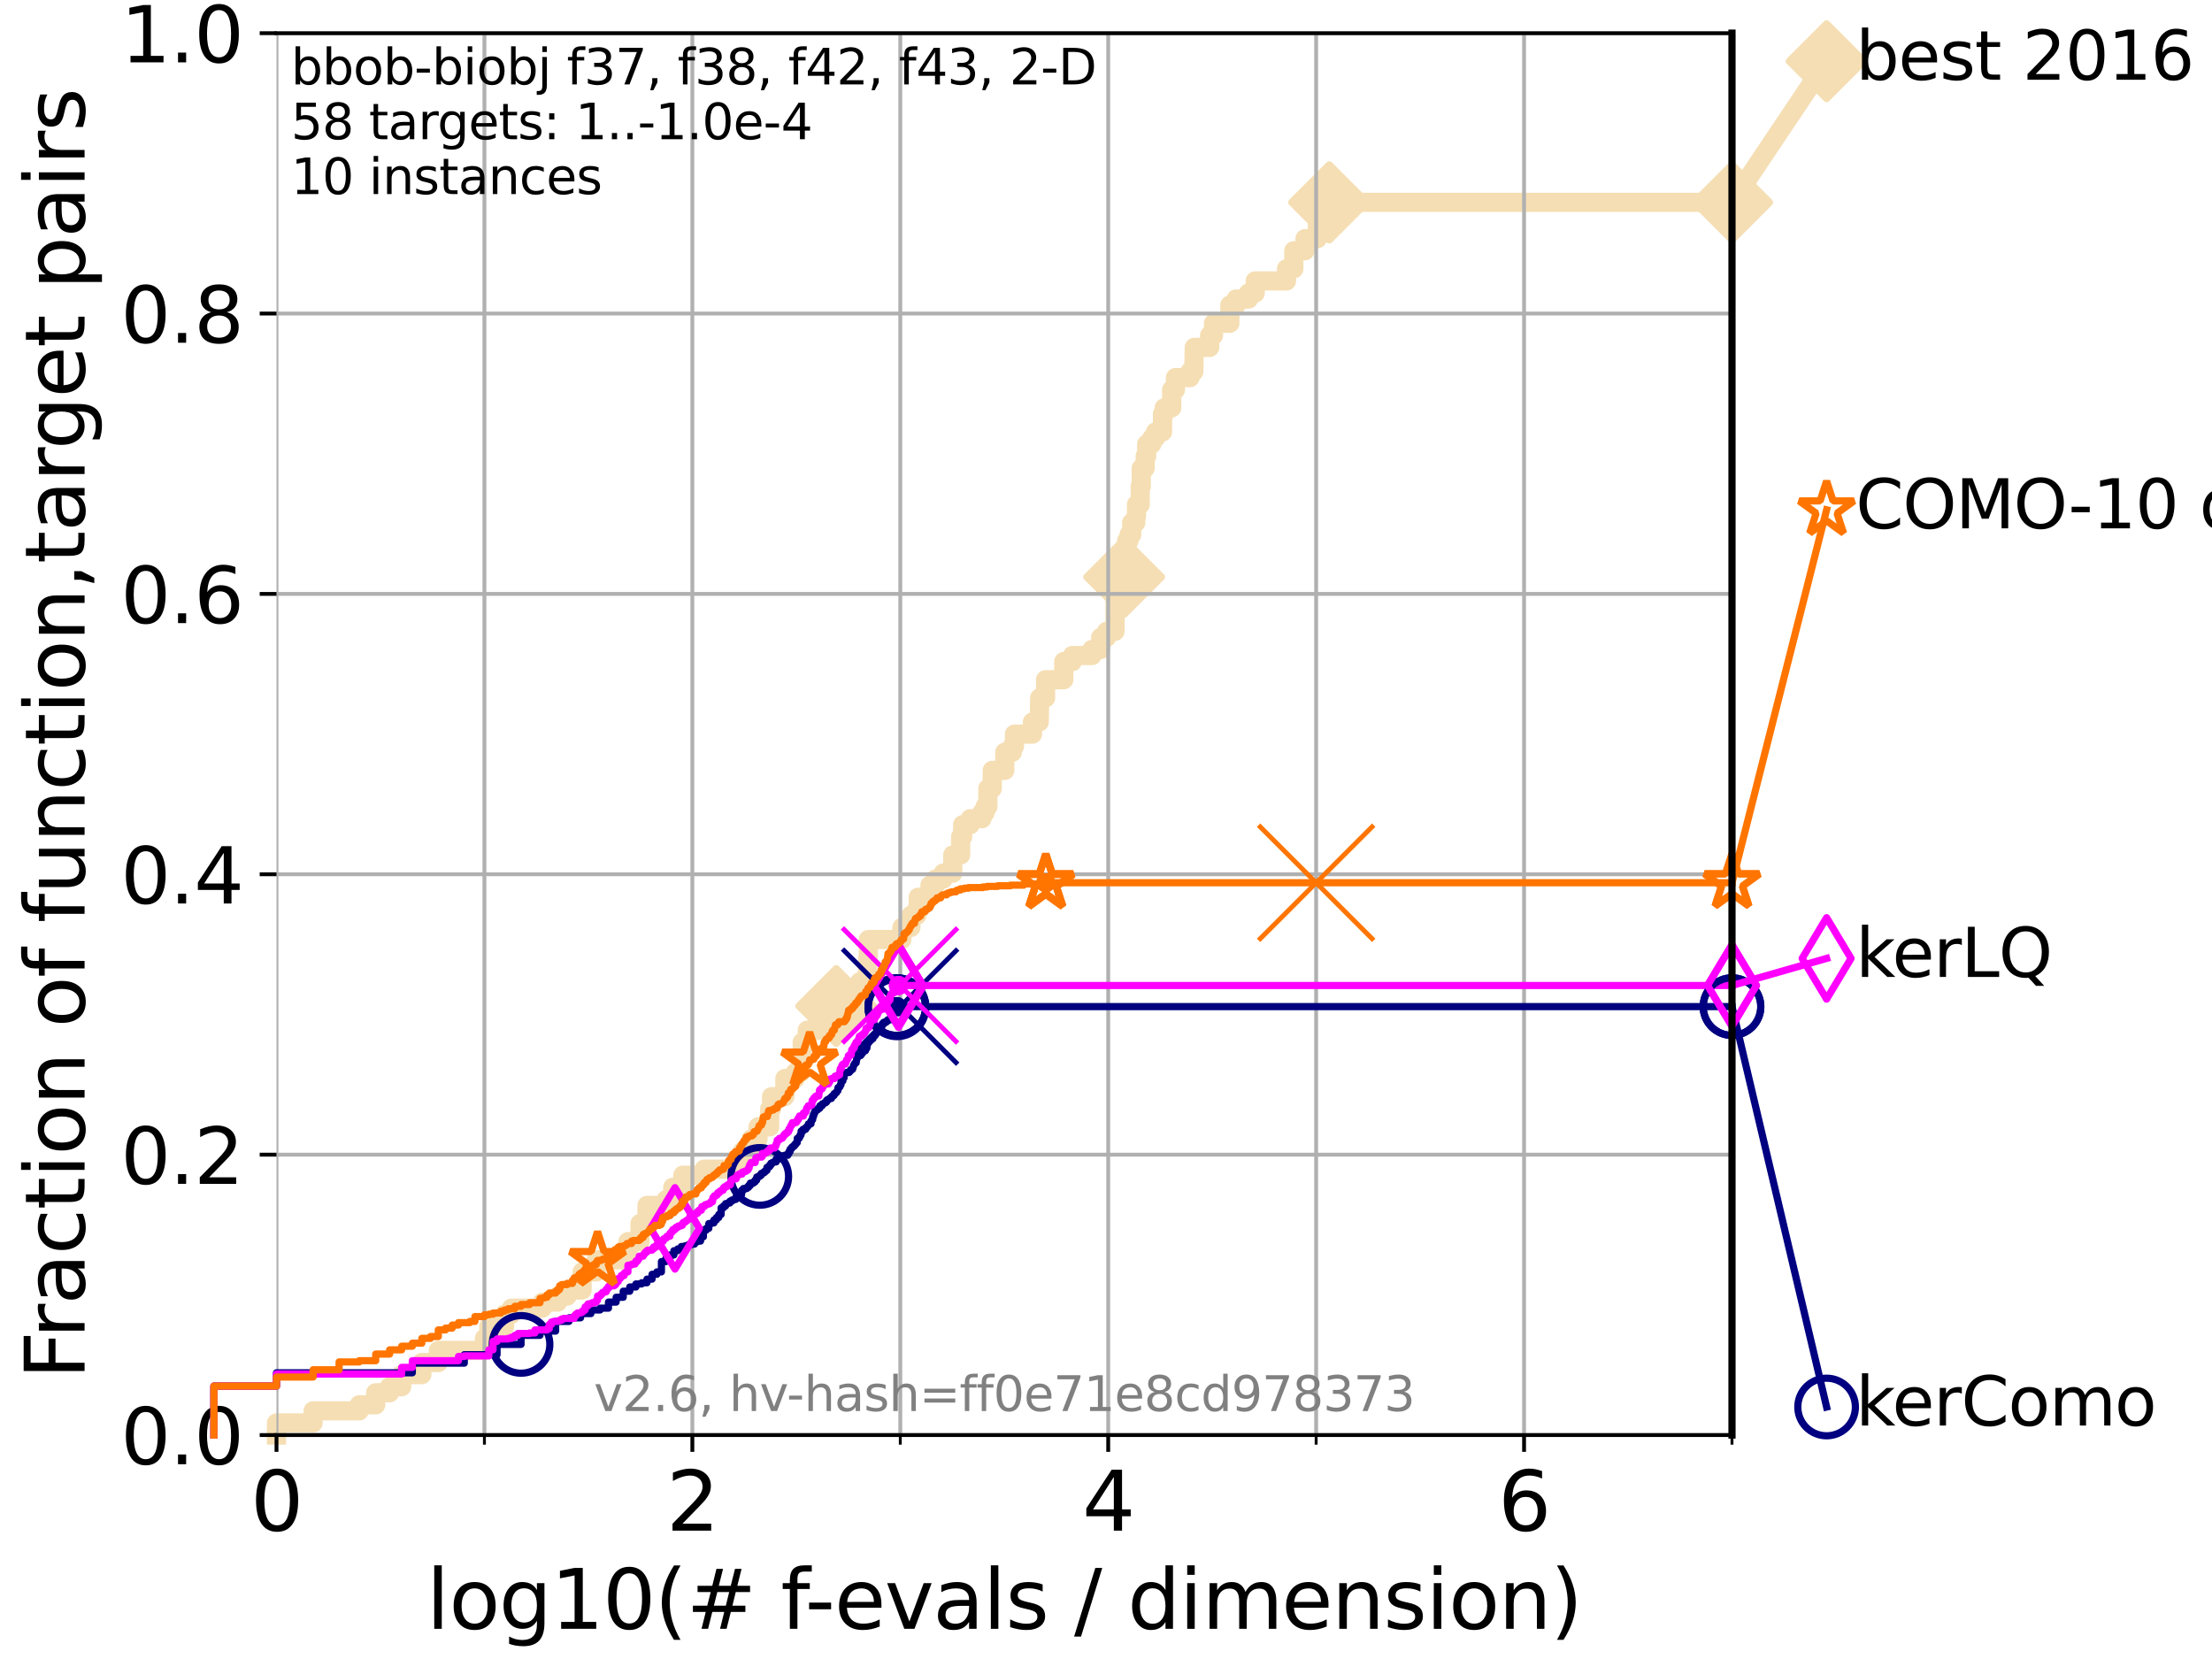 <?xml version="1.0" encoding="utf-8" standalone="no"?>
<!DOCTYPE svg PUBLIC "-//W3C//DTD SVG 1.1//EN"
  "http://www.w3.org/Graphics/SVG/1.1/DTD/svg11.dtd">
<svg xmlns:xlink="http://www.w3.org/1999/xlink" width="460.8pt" height="345.6pt" viewBox="0 0 460.8 345.6" xmlns="http://www.w3.org/2000/svg" version="1.1">
 <defs>
  <style type="text/css">*{stroke-linejoin: round; stroke-linecap: butt}</style>
 </defs>
 <g id="figure_1">
  <g id="patch_1">
   <path d="M 0 345.6 
L 460.8 345.6 
L 460.8 0 
L 0 0 
z
" style="fill: #ffffff"/>
  </g>
  <g id="axes_1">
   <g id="patch_2">
    <path d="M 57.6 298.944 
L 360.806 298.944 
L 360.806 6.912 
L 57.6 6.912 
z
" style="fill: #ffffff"/>
   </g>
   <g id="line2d_1">
    <path d="M 57.6 298.944 
L 57.6 296.426 
L 65.227 296.426 
L 65.227 293.909 
L 74.837 293.909 
L 74.837 292.65 
L 78.267 292.65 
L 78.267 290.133 
L 81.166 290.133 
L 81.166 288.874 
L 83.678 288.874 
L 83.678 286.356 
L 87.876 286.356 
L 87.876 283.839 
L 91.306 283.839 
L 91.306 281.321 
L 100.915 281.321 
L 100.915 278.804 
L 101.833 278.804 
L 101.833 276.286 
L 105.113 276.286 
L 105.113 273.769 
L 106.561 273.769 
L 106.561 272.51 
L 112.989 272.51 
L 112.989 271.251 
L 116.17 271.251 
L 116.17 269.993 
L 118.152 269.993 
L 118.152 268.734 
L 121.266 268.734 
L 121.266 264.958 
L 124.211 264.958 
L 124.211 262.44 
L 130.811 262.44 
L 130.811 258.664 
L 133.323 258.664 
L 133.323 254.887 
L 134.777 254.887 
L 134.777 251.111 
L 138.819 251.111 
L 138.819 249.852 
L 140.15 249.852 
L 140.15 247.335 
L 142.248 247.335 
L 142.248 244.817 
L 146.695 244.817 
L 146.695 243.559 
L 153.708 243.559 
L 153.708 242.3 
L 154.704 242.3 
L 154.704 239.782 
L 156.502 239.782 
L 156.502 237.265 
L 157.917 237.265 
L 157.917 234.747 
L 160.343 234.747 
L 160.343 230.971 
L 160.738 230.971 
L 160.738 228.454 
L 163.498 228.454 
L 163.498 224.677 
L 165.665 224.677 
L 165.665 223.418 
L 166.86 223.418 
L 166.86 219.642 
L 167.113 219.642 
L 167.113 217.125 
L 168.169 217.125 
L 168.169 214.607 
L 171.822 214.607 
L 171.822 212.09 
L 173.542 212.09 
L 173.542 209.572 
L 174.203 209.572 
L 174.203 207.055 
L 179.106 207.055 
L 179.106 204.537 
L 180.688 204.537 
L 180.769 199.502 
L 180.89 199.502 
L 180.89 195.726 
L 187.881 195.726 
L 187.881 193.208 
L 189.761 193.208 
L 189.761 190.691 
L 190.991 190.691 
L 190.991 189.432 
L 191.279 189.432 
L 191.279 186.914 
L 193.734 186.914 
L 193.734 184.397 
L 194.87 184.397 
L 194.87 183.138 
L 196.475 183.138 
L 196.475 181.879 
L 198.477 181.879 
L 198.477 178.103 
L 200.118 178.103 
L 200.118 174.327 
L 200.538 174.327 
L 200.538 171.809 
L 202.102 171.809 
L 202.102 170.551 
L 204.544 170.551 
L 204.544 169.292 
L 205.207 169.292 
L 205.207 168.033 
L 205.79 168.033 
L 205.79 164.257 
L 206.708 164.257 
L 206.708 160.481 
L 209.32 160.481 
L 209.32 156.704 
L 210.882 156.704 
L 210.882 155.446 
L 211.339 155.446 
L 211.339 152.928 
L 215.074 152.928 
L 215.074 150.41 
L 216.487 150.41 
L 216.596 145.375 
L 217.814 145.375 
L 217.814 141.599 
L 221.605 141.599 
L 221.605 137.823 
L 223.397 137.823 
L 223.397 136.564 
L 227.477 136.564 
L 227.477 135.305 
L 229.291 135.305 
L 229.291 132.788 
L 230.527 132.788 
L 230.527 131.529 
L 232.268 131.529 
L 232.305 123.977 
L 233.332 123.977 
L 233.332 122.718 
L 233.685 122.718 
L 233.685 120.2 
L 234.177 120.2 
L 234.177 116.424 
L 234.691 116.424 
L 234.691 112.648 
L 235.192 112.648 
L 235.192 111.389 
L 235.75 111.389 
L 235.75 108.871 
L 236.612 108.871 
L 236.612 107.613 
L 236.752 107.613 
L 236.752 105.095 
L 237.525 105.095 
L 237.525 101.319 
L 237.746 101.319 
L 237.746 97.543 
L 238.56 97.543 
L 238.56 95.025 
L 238.873 95.025 
L 238.873 92.508 
L 239.948 92.508 
L 239.948 91.249 
L 240.718 91.249 
L 240.718 89.99 
L 242.171 89.99 
L 242.171 86.214 
L 242.54 86.214 
L 242.54 84.955 
L 244.09 84.955 
L 244.09 81.179 
L 244.869 81.179 
L 244.869 78.661 
L 247.905 78.661 
L 247.905 77.402 
L 248.689 77.402 
L 248.786 72.367 
L 251.997 72.367 
L 251.997 69.85 
L 252.793 69.85 
L 252.793 67.332 
L 256.202 67.332 
L 256.202 63.556 
L 257.495 63.556 
L 257.495 62.297 
L 260.1 62.297 
L 260.1 61.039 
L 261.488 61.039 
L 261.488 58.521 
L 267.996 58.521 
L 267.996 56.004 
L 269.531 56.004 
L 269.531 52.227 
L 271.859 52.227 
L 271.859 49.71 
L 274.443 49.71 
L 274.443 45.934 
L 276.914 45.934 
L 276.914 42.157 
L 360.806 42.157 
L 360.806 42.157 
" style="fill: none; stroke: #f5deb3; stroke-width: 4; stroke-linecap: square"/>
   </g>
   <g id="line2d_2">
    <defs>
     <path id="m0c06c05242" d="M -0 7.778 
L 7.778 0 
L 0 -7.778 
L -7.778 -0 
z
" style="stroke: #f5deb3; stroke-width: 1.5; stroke-linejoin: miter"/>
    </defs>
    <g>
     <use xlink:href="#m0c06c05242" x="174.203" y="209.572" style="fill: #f5deb3; stroke: #f5deb3; stroke-width: 1.5; stroke-linejoin: miter"/>
     <use xlink:href="#m0c06c05242" x="234.177" y="120.2" style="fill: #f5deb3; stroke: #f5deb3; stroke-width: 1.5; stroke-linejoin: miter"/>
     <use xlink:href="#m0c06c05242" x="276.914" y="42.157" style="fill: #f5deb3; stroke: #f5deb3; stroke-width: 1.5; stroke-linejoin: miter"/>
     <use xlink:href="#m0c06c05242" x="276.914" y="42.157" style="fill: #f5deb3; stroke: #f5deb3; stroke-width: 1.5; stroke-linejoin: miter"/>
     <use xlink:href="#m0c06c05242" x="360.806" y="42.157" style="fill: #f5deb3; stroke: #f5deb3; stroke-width: 1.5; stroke-linejoin: miter"/>
    </g>
   </g>
   <g id="line2d_3">
    <path style="fill: none; stroke: #f5deb3; stroke-width: 4; stroke-linecap: square"/>
    <g/>
   </g>
   <g id="line2d_4">
    <path d="M 360.806 42.157 
L 380.515 12.753 
" style="fill: none; stroke: #f5deb3; stroke-width: 4; stroke-linecap: square"/>
    <g>
     <use xlink:href="#m0c06c05242" x="360.806" y="42.157" style="fill: #f5deb3; stroke: #f5deb3; stroke-width: 1.5; stroke-linejoin: miter"/>
     <use xlink:href="#m0c06c05242" x="380.515" y="12.753" style="fill: #f5deb3; stroke: #f5deb3; stroke-width: 1.5; stroke-linejoin: miter"/>
    </g>
   </g>
   <g id="matplotlib.axis_1">
    <g id="xtick_1">
     <g id="line2d_5">
      <path d="M 57.6 298.944 
L 57.6 6.912 
" clip-path="url(#p5440c3410f)" style="fill: none; stroke: #b0b0b0; stroke-width: 0.8; stroke-linecap: square"/>
     </g>
     <g id="line2d_6">
      <defs>
       <path id="md2e2f42089" d="M 0 0 
L 0 3.5 
" style="stroke: #000000; stroke-width: 0.8"/>
      </defs>
      <g>
       <use xlink:href="#md2e2f42089" x="57.6" y="298.944" style="stroke: #000000; stroke-width: 0.8"/>
      </g>
     </g>
     <g id="text_1">
      <!-- 0 -->
      <g transform="translate(52.192 318.861) scale(0.17 -0.17)">
       <defs>
        <path id="DejaVuSans-30" d="M 2034 4250 
Q 1547 4250 1301 3770 
Q 1056 3291 1056 2328 
Q 1056 1369 1301 889 
Q 1547 409 2034 409 
Q 2525 409 2770 889 
Q 3016 1369 3016 2328 
Q 3016 3291 2770 3770 
Q 2525 4250 2034 4250 
z
M 2034 4750 
Q 2819 4750 3233 4129 
Q 3647 3509 3647 2328 
Q 3647 1150 3233 529 
Q 2819 -91 2034 -91 
Q 1250 -91 836 529 
Q 422 1150 422 2328 
Q 422 3509 836 4129 
Q 1250 4750 2034 4750 
z
" transform="scale(0.016)"/>
       </defs>
       <use xlink:href="#DejaVuSans-30"/>
      </g>
     </g>
    </g>
    <g id="xtick_2">
     <g id="line2d_7">
      <path d="M 144.23 298.944 
L 144.23 6.912 
" clip-path="url(#p5440c3410f)" style="fill: none; stroke: #b0b0b0; stroke-width: 0.8; stroke-linecap: square"/>
     </g>
     <g id="line2d_8">
      <g>
       <use xlink:href="#md2e2f42089" x="144.23" y="298.944" style="stroke: #000000; stroke-width: 0.8"/>
      </g>
     </g>
     <g id="text_2">
      <!-- 2 -->
      <g transform="translate(138.822 318.861) scale(0.17 -0.17)">
       <defs>
        <path id="DejaVuSans-32" d="M 1228 531 
L 3431 531 
L 3431 0 
L 469 0 
L 469 531 
Q 828 903 1448 1529 
Q 2069 2156 2228 2338 
Q 2531 2678 2651 2914 
Q 2772 3150 2772 3378 
Q 2772 3750 2511 3984 
Q 2250 4219 1831 4219 
Q 1534 4219 1204 4116 
Q 875 4013 500 3803 
L 500 4441 
Q 881 4594 1212 4672 
Q 1544 4750 1819 4750 
Q 2544 4750 2975 4387 
Q 3406 4025 3406 3419 
Q 3406 3131 3298 2873 
Q 3191 2616 2906 2266 
Q 2828 2175 2409 1742 
Q 1991 1309 1228 531 
z
" transform="scale(0.016)"/>
       </defs>
       <use xlink:href="#DejaVuSans-32"/>
      </g>
     </g>
    </g>
    <g id="xtick_3">
     <g id="line2d_9">
      <path d="M 230.861 298.944 
L 230.861 6.912 
" clip-path="url(#p5440c3410f)" style="fill: none; stroke: #b0b0b0; stroke-width: 0.8; stroke-linecap: square"/>
     </g>
     <g id="line2d_10">
      <g>
       <use xlink:href="#md2e2f42089" x="230.861" y="298.944" style="stroke: #000000; stroke-width: 0.8"/>
      </g>
     </g>
     <g id="text_3">
      <!-- 4 -->
      <g transform="translate(225.453 318.861) scale(0.17 -0.17)">
       <defs>
        <path id="DejaVuSans-34" d="M 2419 4116 
L 825 1625 
L 2419 1625 
L 2419 4116 
z
M 2253 4666 
L 3047 4666 
L 3047 1625 
L 3713 1625 
L 3713 1100 
L 3047 1100 
L 3047 0 
L 2419 0 
L 2419 1100 
L 313 1100 
L 313 1709 
L 2253 4666 
z
" transform="scale(0.016)"/>
       </defs>
       <use xlink:href="#DejaVuSans-34"/>
      </g>
     </g>
    </g>
    <g id="xtick_4">
     <g id="line2d_11">
      <path d="M 317.491 298.944 
L 317.491 6.912 
" clip-path="url(#p5440c3410f)" style="fill: none; stroke: #b0b0b0; stroke-width: 0.8; stroke-linecap: square"/>
     </g>
     <g id="line2d_12">
      <g>
       <use xlink:href="#md2e2f42089" x="317.491" y="298.944" style="stroke: #000000; stroke-width: 0.8"/>
      </g>
     </g>
     <g id="text_4">
      <!-- 6 -->
      <g transform="translate(312.083 318.861) scale(0.17 -0.17)">
       <defs>
        <path id="DejaVuSans-36" d="M 2113 2584 
Q 1688 2584 1439 2293 
Q 1191 2003 1191 1497 
Q 1191 994 1439 701 
Q 1688 409 2113 409 
Q 2538 409 2786 701 
Q 3034 994 3034 1497 
Q 3034 2003 2786 2293 
Q 2538 2584 2113 2584 
z
M 3366 4563 
L 3366 3988 
Q 3128 4100 2886 4159 
Q 2644 4219 2406 4219 
Q 1781 4219 1451 3797 
Q 1122 3375 1075 2522 
Q 1259 2794 1537 2939 
Q 1816 3084 2150 3084 
Q 2853 3084 3261 2657 
Q 3669 2231 3669 1497 
Q 3669 778 3244 343 
Q 2819 -91 2113 -91 
Q 1303 -91 875 529 
Q 447 1150 447 2328 
Q 447 3434 972 4092 
Q 1497 4750 2381 4750 
Q 2619 4750 2861 4703 
Q 3103 4656 3366 4563 
z
" transform="scale(0.016)"/>
       </defs>
       <use xlink:href="#DejaVuSans-36"/>
      </g>
     </g>
    </g>
    <g id="xtick_5">
     <g id="line2d_13">
      <path d="M 100.915 298.944 
L 100.915 6.912 
" clip-path="url(#p5440c3410f)" style="fill: none; stroke: #b0b0b0; stroke-width: 0.8; stroke-linecap: square"/>
     </g>
     <g id="line2d_14">
      <defs>
       <path id="ma868bfc134" d="M 0 0 
L 0 2 
" style="stroke: #000000; stroke-width: 0.6"/>
      </defs>
      <g>
       <use xlink:href="#ma868bfc134" x="100.915" y="298.944" style="stroke: #000000; stroke-width: 0.6"/>
      </g>
     </g>
    </g>
    <g id="xtick_6">
     <g id="line2d_15">
      <path d="M 187.546 298.944 
L 187.546 6.912 
" clip-path="url(#p5440c3410f)" style="fill: none; stroke: #b0b0b0; stroke-width: 0.8; stroke-linecap: square"/>
     </g>
     <g id="line2d_16">
      <g>
       <use xlink:href="#ma868bfc134" x="187.546" y="298.944" style="stroke: #000000; stroke-width: 0.6"/>
      </g>
     </g>
    </g>
    <g id="xtick_7">
     <g id="line2d_17">
      <path d="M 274.176 298.944 
L 274.176 6.912 
" clip-path="url(#p5440c3410f)" style="fill: none; stroke: #b0b0b0; stroke-width: 0.8; stroke-linecap: square"/>
     </g>
     <g id="line2d_18">
      <g>
       <use xlink:href="#ma868bfc134" x="274.176" y="298.944" style="stroke: #000000; stroke-width: 0.6"/>
      </g>
     </g>
    </g>
    <g id="xtick_8">
     <g id="line2d_19">
      <path d="M 360.806 298.944 
L 360.806 6.912 
" clip-path="url(#p5440c3410f)" style="fill: none; stroke: #b0b0b0; stroke-width: 0.8; stroke-linecap: square"/>
     </g>
     <g id="line2d_20">
      <g>
       <use xlink:href="#ma868bfc134" x="360.806" y="298.944" style="stroke: #000000; stroke-width: 0.6"/>
      </g>
     </g>
    </g>
    <g id="text_5">
     <!-- log10(# f-evals / dimension) -->
     <g transform="translate(88.823 339.314) scale(0.17 -0.17)">
      <defs>
       <path id="DejaVuSans-6c" d="M 603 4863 
L 1178 4863 
L 1178 0 
L 603 0 
L 603 4863 
z
" transform="scale(0.016)"/>
       <path id="DejaVuSans-6f" d="M 1959 3097 
Q 1497 3097 1228 2736 
Q 959 2375 959 1747 
Q 959 1119 1226 758 
Q 1494 397 1959 397 
Q 2419 397 2687 759 
Q 2956 1122 2956 1747 
Q 2956 2369 2687 2733 
Q 2419 3097 1959 3097 
z
M 1959 3584 
Q 2709 3584 3137 3096 
Q 3566 2609 3566 1747 
Q 3566 888 3137 398 
Q 2709 -91 1959 -91 
Q 1206 -91 779 398 
Q 353 888 353 1747 
Q 353 2609 779 3096 
Q 1206 3584 1959 3584 
z
" transform="scale(0.016)"/>
       <path id="DejaVuSans-67" d="M 2906 1791 
Q 2906 2416 2648 2759 
Q 2391 3103 1925 3103 
Q 1463 3103 1205 2759 
Q 947 2416 947 1791 
Q 947 1169 1205 825 
Q 1463 481 1925 481 
Q 2391 481 2648 825 
Q 2906 1169 2906 1791 
z
M 3481 434 
Q 3481 -459 3084 -895 
Q 2688 -1331 1869 -1331 
Q 1566 -1331 1297 -1286 
Q 1028 -1241 775 -1147 
L 775 -588 
Q 1028 -725 1275 -790 
Q 1522 -856 1778 -856 
Q 2344 -856 2625 -561 
Q 2906 -266 2906 331 
L 2906 616 
Q 2728 306 2450 153 
Q 2172 0 1784 0 
Q 1141 0 747 490 
Q 353 981 353 1791 
Q 353 2603 747 3093 
Q 1141 3584 1784 3584 
Q 2172 3584 2450 3431 
Q 2728 3278 2906 2969 
L 2906 3500 
L 3481 3500 
L 3481 434 
z
" transform="scale(0.016)"/>
       <path id="DejaVuSans-31" d="M 794 531 
L 1825 531 
L 1825 4091 
L 703 3866 
L 703 4441 
L 1819 4666 
L 2450 4666 
L 2450 531 
L 3481 531 
L 3481 0 
L 794 0 
L 794 531 
z
" transform="scale(0.016)"/>
       <path id="DejaVuSans-28" d="M 1984 4856 
Q 1566 4138 1362 3434 
Q 1159 2731 1159 2009 
Q 1159 1288 1364 580 
Q 1569 -128 1984 -844 
L 1484 -844 
Q 1016 -109 783 600 
Q 550 1309 550 2009 
Q 550 2706 781 3412 
Q 1013 4119 1484 4856 
L 1984 4856 
z
" transform="scale(0.016)"/>
       <path id="DejaVuSans-23" d="M 3272 2816 
L 2363 2816 
L 2100 1772 
L 3016 1772 
L 3272 2816 
z
M 2803 4594 
L 2478 3297 
L 3391 3297 
L 3719 4594 
L 4219 4594 
L 3897 3297 
L 4872 3297 
L 4872 2816 
L 3775 2816 
L 3519 1772 
L 4513 1772 
L 4513 1294 
L 3397 1294 
L 3072 0 
L 2572 0 
L 2894 1294 
L 1978 1294 
L 1656 0 
L 1153 0 
L 1478 1294 
L 494 1294 
L 494 1772 
L 1594 1772 
L 1856 2816 
L 850 2816 
L 850 3297 
L 1978 3297 
L 2297 4594 
L 2803 4594 
z
" transform="scale(0.016)"/>
       <path id="DejaVuSans-20" transform="scale(0.016)"/>
       <path id="DejaVuSans-66" d="M 2375 4863 
L 2375 4384 
L 1825 4384 
Q 1516 4384 1395 4259 
Q 1275 4134 1275 3809 
L 1275 3500 
L 2222 3500 
L 2222 3053 
L 1275 3053 
L 1275 0 
L 697 0 
L 697 3053 
L 147 3053 
L 147 3500 
L 697 3500 
L 697 3744 
Q 697 4328 969 4595 
Q 1241 4863 1831 4863 
L 2375 4863 
z
" transform="scale(0.016)"/>
       <path id="DejaVuSans-2d" d="M 313 2009 
L 1997 2009 
L 1997 1497 
L 313 1497 
L 313 2009 
z
" transform="scale(0.016)"/>
       <path id="DejaVuSans-65" d="M 3597 1894 
L 3597 1613 
L 953 1613 
Q 991 1019 1311 708 
Q 1631 397 2203 397 
Q 2534 397 2845 478 
Q 3156 559 3463 722 
L 3463 178 
Q 3153 47 2828 -22 
Q 2503 -91 2169 -91 
Q 1331 -91 842 396 
Q 353 884 353 1716 
Q 353 2575 817 3079 
Q 1281 3584 2069 3584 
Q 2775 3584 3186 3129 
Q 3597 2675 3597 1894 
z
M 3022 2063 
Q 3016 2534 2758 2815 
Q 2500 3097 2075 3097 
Q 1594 3097 1305 2825 
Q 1016 2553 972 2059 
L 3022 2063 
z
" transform="scale(0.016)"/>
       <path id="DejaVuSans-76" d="M 191 3500 
L 800 3500 
L 1894 563 
L 2988 3500 
L 3597 3500 
L 2284 0 
L 1503 0 
L 191 3500 
z
" transform="scale(0.016)"/>
       <path id="DejaVuSans-61" d="M 2194 1759 
Q 1497 1759 1228 1600 
Q 959 1441 959 1056 
Q 959 750 1161 570 
Q 1363 391 1709 391 
Q 2188 391 2477 730 
Q 2766 1069 2766 1631 
L 2766 1759 
L 2194 1759 
z
M 3341 1997 
L 3341 0 
L 2766 0 
L 2766 531 
Q 2569 213 2275 61 
Q 1981 -91 1556 -91 
Q 1019 -91 701 211 
Q 384 513 384 1019 
Q 384 1609 779 1909 
Q 1175 2209 1959 2209 
L 2766 2209 
L 2766 2266 
Q 2766 2663 2505 2880 
Q 2244 3097 1772 3097 
Q 1472 3097 1187 3025 
Q 903 2953 641 2809 
L 641 3341 
Q 956 3463 1253 3523 
Q 1550 3584 1831 3584 
Q 2591 3584 2966 3190 
Q 3341 2797 3341 1997 
z
" transform="scale(0.016)"/>
       <path id="DejaVuSans-73" d="M 2834 3397 
L 2834 2853 
Q 2591 2978 2328 3040 
Q 2066 3103 1784 3103 
Q 1356 3103 1142 2972 
Q 928 2841 928 2578 
Q 928 2378 1081 2264 
Q 1234 2150 1697 2047 
L 1894 2003 
Q 2506 1872 2764 1633 
Q 3022 1394 3022 966 
Q 3022 478 2636 193 
Q 2250 -91 1575 -91 
Q 1294 -91 989 -36 
Q 684 19 347 128 
L 347 722 
Q 666 556 975 473 
Q 1284 391 1588 391 
Q 1994 391 2212 530 
Q 2431 669 2431 922 
Q 2431 1156 2273 1281 
Q 2116 1406 1581 1522 
L 1381 1569 
Q 847 1681 609 1914 
Q 372 2147 372 2553 
Q 372 3047 722 3315 
Q 1072 3584 1716 3584 
Q 2034 3584 2315 3537 
Q 2597 3491 2834 3397 
z
" transform="scale(0.016)"/>
       <path id="DejaVuSans-2f" d="M 1625 4666 
L 2156 4666 
L 531 -594 
L 0 -594 
L 1625 4666 
z
" transform="scale(0.016)"/>
       <path id="DejaVuSans-64" d="M 2906 2969 
L 2906 4863 
L 3481 4863 
L 3481 0 
L 2906 0 
L 2906 525 
Q 2725 213 2448 61 
Q 2172 -91 1784 -91 
Q 1150 -91 751 415 
Q 353 922 353 1747 
Q 353 2572 751 3078 
Q 1150 3584 1784 3584 
Q 2172 3584 2448 3432 
Q 2725 3281 2906 2969 
z
M 947 1747 
Q 947 1113 1208 752 
Q 1469 391 1925 391 
Q 2381 391 2643 752 
Q 2906 1113 2906 1747 
Q 2906 2381 2643 2742 
Q 2381 3103 1925 3103 
Q 1469 3103 1208 2742 
Q 947 2381 947 1747 
z
" transform="scale(0.016)"/>
       <path id="DejaVuSans-69" d="M 603 3500 
L 1178 3500 
L 1178 0 
L 603 0 
L 603 3500 
z
M 603 4863 
L 1178 4863 
L 1178 4134 
L 603 4134 
L 603 4863 
z
" transform="scale(0.016)"/>
       <path id="DejaVuSans-6d" d="M 3328 2828 
Q 3544 3216 3844 3400 
Q 4144 3584 4550 3584 
Q 5097 3584 5394 3201 
Q 5691 2819 5691 2113 
L 5691 0 
L 5113 0 
L 5113 2094 
Q 5113 2597 4934 2840 
Q 4756 3084 4391 3084 
Q 3944 3084 3684 2787 
Q 3425 2491 3425 1978 
L 3425 0 
L 2847 0 
L 2847 2094 
Q 2847 2600 2669 2842 
Q 2491 3084 2119 3084 
Q 1678 3084 1418 2786 
Q 1159 2488 1159 1978 
L 1159 0 
L 581 0 
L 581 3500 
L 1159 3500 
L 1159 2956 
Q 1356 3278 1631 3431 
Q 1906 3584 2284 3584 
Q 2666 3584 2933 3390 
Q 3200 3197 3328 2828 
z
" transform="scale(0.016)"/>
       <path id="DejaVuSans-6e" d="M 3513 2113 
L 3513 0 
L 2938 0 
L 2938 2094 
Q 2938 2591 2744 2837 
Q 2550 3084 2163 3084 
Q 1697 3084 1428 2787 
Q 1159 2491 1159 1978 
L 1159 0 
L 581 0 
L 581 3500 
L 1159 3500 
L 1159 2956 
Q 1366 3272 1645 3428 
Q 1925 3584 2291 3584 
Q 2894 3584 3203 3211 
Q 3513 2838 3513 2113 
z
" transform="scale(0.016)"/>
       <path id="DejaVuSans-29" d="M 513 4856 
L 1013 4856 
Q 1481 4119 1714 3412 
Q 1947 2706 1947 2009 
Q 1947 1309 1714 600 
Q 1481 -109 1013 -844 
L 513 -844 
Q 928 -128 1133 580 
Q 1338 1288 1338 2009 
Q 1338 2731 1133 3434 
Q 928 4138 513 4856 
z
" transform="scale(0.016)"/>
      </defs>
      <use xlink:href="#DejaVuSans-6c"/>
      <use xlink:href="#DejaVuSans-6f" x="27.783"/>
      <use xlink:href="#DejaVuSans-67" x="88.965"/>
      <use xlink:href="#DejaVuSans-31" x="152.441"/>
      <use xlink:href="#DejaVuSans-30" x="216.064"/>
      <use xlink:href="#DejaVuSans-28" x="279.688"/>
      <use xlink:href="#DejaVuSans-23" x="318.701"/>
      <use xlink:href="#DejaVuSans-20" x="402.49"/>
      <use xlink:href="#DejaVuSans-66" x="434.277"/>
      <use xlink:href="#DejaVuSans-2d" x="463.982"/>
      <use xlink:href="#DejaVuSans-65" x="500.066"/>
      <use xlink:href="#DejaVuSans-76" x="561.59"/>
      <use xlink:href="#DejaVuSans-61" x="620.77"/>
      <use xlink:href="#DejaVuSans-6c" x="682.049"/>
      <use xlink:href="#DejaVuSans-73" x="709.832"/>
      <use xlink:href="#DejaVuSans-20" x="761.932"/>
      <use xlink:href="#DejaVuSans-2f" x="793.719"/>
      <use xlink:href="#DejaVuSans-20" x="827.41"/>
      <use xlink:href="#DejaVuSans-64" x="859.197"/>
      <use xlink:href="#DejaVuSans-69" x="922.674"/>
      <use xlink:href="#DejaVuSans-6d" x="950.457"/>
      <use xlink:href="#DejaVuSans-65" x="1047.869"/>
      <use xlink:href="#DejaVuSans-6e" x="1109.393"/>
      <use xlink:href="#DejaVuSans-73" x="1172.771"/>
      <use xlink:href="#DejaVuSans-69" x="1224.871"/>
      <use xlink:href="#DejaVuSans-6f" x="1252.654"/>
      <use xlink:href="#DejaVuSans-6e" x="1313.836"/>
      <use xlink:href="#DejaVuSans-29" x="1377.215"/>
     </g>
    </g>
   </g>
   <g id="matplotlib.axis_2">
    <g id="ytick_1">
     <g id="line2d_21">
      <path d="M 57.6 298.944 
L 360.806 298.944 
" clip-path="url(#p5440c3410f)" style="fill: none; stroke: #b0b0b0; stroke-width: 0.8; stroke-linecap: square"/>
     </g>
     <g id="line2d_22">
      <defs>
       <path id="m47029b8d15" d="M 0 0 
L -3.5 0 
" style="stroke: #000000; stroke-width: 0.8"/>
      </defs>
      <g>
       <use xlink:href="#m47029b8d15" x="57.6" y="298.944" style="stroke: #000000; stroke-width: 0.8"/>
      </g>
     </g>
     <g id="text_6">
      <!-- 0.0 -->
      <g transform="translate(25.155 305.023) scale(0.16 -0.16)">
       <defs>
        <path id="DejaVuSans-2e" d="M 684 794 
L 1344 794 
L 1344 0 
L 684 0 
L 684 794 
z
" transform="scale(0.016)"/>
       </defs>
       <use xlink:href="#DejaVuSans-30"/>
       <use xlink:href="#DejaVuSans-2e" x="63.623"/>
       <use xlink:href="#DejaVuSans-30" x="95.41"/>
      </g>
     </g>
    </g>
    <g id="ytick_2">
     <g id="line2d_23">
      <path d="M 57.6 240.538 
L 360.806 240.538 
" clip-path="url(#p5440c3410f)" style="fill: none; stroke: #b0b0b0; stroke-width: 0.8; stroke-linecap: square"/>
     </g>
     <g id="line2d_24">
      <g>
       <use xlink:href="#m47029b8d15" x="57.6" y="240.538" style="stroke: #000000; stroke-width: 0.8"/>
      </g>
     </g>
     <g id="text_7">
      <!-- 0.2 -->
      <g transform="translate(25.155 246.616) scale(0.16 -0.16)">
       <use xlink:href="#DejaVuSans-30"/>
       <use xlink:href="#DejaVuSans-2e" x="63.623"/>
       <use xlink:href="#DejaVuSans-32" x="95.41"/>
      </g>
     </g>
    </g>
    <g id="ytick_3">
     <g id="line2d_25">
      <path d="M 57.6 182.131 
L 360.806 182.131 
" clip-path="url(#p5440c3410f)" style="fill: none; stroke: #b0b0b0; stroke-width: 0.8; stroke-linecap: square"/>
     </g>
     <g id="line2d_26">
      <g>
       <use xlink:href="#m47029b8d15" x="57.6" y="182.131" style="stroke: #000000; stroke-width: 0.8"/>
      </g>
     </g>
     <g id="text_8">
      <!-- 0.4 -->
      <g transform="translate(25.155 188.21) scale(0.16 -0.16)">
       <use xlink:href="#DejaVuSans-30"/>
       <use xlink:href="#DejaVuSans-2e" x="63.623"/>
       <use xlink:href="#DejaVuSans-34" x="95.41"/>
      </g>
     </g>
    </g>
    <g id="ytick_4">
     <g id="line2d_27">
      <path d="M 57.6 123.725 
L 360.806 123.725 
" clip-path="url(#p5440c3410f)" style="fill: none; stroke: #b0b0b0; stroke-width: 0.8; stroke-linecap: square"/>
     </g>
     <g id="line2d_28">
      <g>
       <use xlink:href="#m47029b8d15" x="57.6" y="123.725" style="stroke: #000000; stroke-width: 0.8"/>
      </g>
     </g>
     <g id="text_9">
      <!-- 0.6 -->
      <g transform="translate(25.155 129.804) scale(0.16 -0.16)">
       <use xlink:href="#DejaVuSans-30"/>
       <use xlink:href="#DejaVuSans-2e" x="63.623"/>
       <use xlink:href="#DejaVuSans-36" x="95.41"/>
      </g>
     </g>
    </g>
    <g id="ytick_5">
     <g id="line2d_29">
      <path d="M 57.6 65.318 
L 360.806 65.318 
" clip-path="url(#p5440c3410f)" style="fill: none; stroke: #b0b0b0; stroke-width: 0.8; stroke-linecap: square"/>
     </g>
     <g id="line2d_30">
      <g>
       <use xlink:href="#m47029b8d15" x="57.6" y="65.318" style="stroke: #000000; stroke-width: 0.8"/>
      </g>
     </g>
     <g id="text_10">
      <!-- 0.8 -->
      <g transform="translate(25.155 71.397) scale(0.16 -0.16)">
       <defs>
        <path id="DejaVuSans-38" d="M 2034 2216 
Q 1584 2216 1326 1975 
Q 1069 1734 1069 1313 
Q 1069 891 1326 650 
Q 1584 409 2034 409 
Q 2484 409 2743 651 
Q 3003 894 3003 1313 
Q 3003 1734 2745 1975 
Q 2488 2216 2034 2216 
z
M 1403 2484 
Q 997 2584 770 2862 
Q 544 3141 544 3541 
Q 544 4100 942 4425 
Q 1341 4750 2034 4750 
Q 2731 4750 3128 4425 
Q 3525 4100 3525 3541 
Q 3525 3141 3298 2862 
Q 3072 2584 2669 2484 
Q 3125 2378 3379 2068 
Q 3634 1759 3634 1313 
Q 3634 634 3220 271 
Q 2806 -91 2034 -91 
Q 1263 -91 848 271 
Q 434 634 434 1313 
Q 434 1759 690 2068 
Q 947 2378 1403 2484 
z
M 1172 3481 
Q 1172 3119 1398 2916 
Q 1625 2713 2034 2713 
Q 2441 2713 2670 2916 
Q 2900 3119 2900 3481 
Q 2900 3844 2670 4047 
Q 2441 4250 2034 4250 
Q 1625 4250 1398 4047 
Q 1172 3844 1172 3481 
z
" transform="scale(0.016)"/>
       </defs>
       <use xlink:href="#DejaVuSans-30"/>
       <use xlink:href="#DejaVuSans-2e" x="63.623"/>
       <use xlink:href="#DejaVuSans-38" x="95.41"/>
      </g>
     </g>
    </g>
    <g id="ytick_6">
     <g id="line2d_31">
      <path d="M 57.6 6.912 
L 360.806 6.912 
" clip-path="url(#p5440c3410f)" style="fill: none; stroke: #b0b0b0; stroke-width: 0.8; stroke-linecap: square"/>
     </g>
     <g id="line2d_32">
      <g>
       <use xlink:href="#m47029b8d15" x="57.6" y="6.912" style="stroke: #000000; stroke-width: 0.8"/>
      </g>
     </g>
     <g id="text_11">
      <!-- 1.0 -->
      <g transform="translate(25.155 12.991) scale(0.16 -0.16)">
       <use xlink:href="#DejaVuSans-31"/>
       <use xlink:href="#DejaVuSans-2e" x="63.623"/>
       <use xlink:href="#DejaVuSans-30" x="95.41"/>
      </g>
     </g>
    </g>
    <g id="text_12">
     <!-- Fraction of function,target pairs -->
     <g transform="translate(17.62 287.313) rotate(-90) scale(0.17 -0.17)">
      <defs>
       <path id="DejaVuSans-46" d="M 628 4666 
L 3309 4666 
L 3309 4134 
L 1259 4134 
L 1259 2759 
L 3109 2759 
L 3109 2228 
L 1259 2228 
L 1259 0 
L 628 0 
L 628 4666 
z
" transform="scale(0.016)"/>
       <path id="DejaVuSans-72" d="M 2631 2963 
Q 2534 3019 2420 3045 
Q 2306 3072 2169 3072 
Q 1681 3072 1420 2755 
Q 1159 2438 1159 1844 
L 1159 0 
L 581 0 
L 581 3500 
L 1159 3500 
L 1159 2956 
Q 1341 3275 1631 3429 
Q 1922 3584 2338 3584 
Q 2397 3584 2469 3576 
Q 2541 3569 2628 3553 
L 2631 2963 
z
" transform="scale(0.016)"/>
       <path id="DejaVuSans-63" d="M 3122 3366 
L 3122 2828 
Q 2878 2963 2633 3030 
Q 2388 3097 2138 3097 
Q 1578 3097 1268 2742 
Q 959 2388 959 1747 
Q 959 1106 1268 751 
Q 1578 397 2138 397 
Q 2388 397 2633 464 
Q 2878 531 3122 666 
L 3122 134 
Q 2881 22 2623 -34 
Q 2366 -91 2075 -91 
Q 1284 -91 818 406 
Q 353 903 353 1747 
Q 353 2603 823 3093 
Q 1294 3584 2113 3584 
Q 2378 3584 2631 3529 
Q 2884 3475 3122 3366 
z
" transform="scale(0.016)"/>
       <path id="DejaVuSans-74" d="M 1172 4494 
L 1172 3500 
L 2356 3500 
L 2356 3053 
L 1172 3053 
L 1172 1153 
Q 1172 725 1289 603 
Q 1406 481 1766 481 
L 2356 481 
L 2356 0 
L 1766 0 
Q 1100 0 847 248 
Q 594 497 594 1153 
L 594 3053 
L 172 3053 
L 172 3500 
L 594 3500 
L 594 4494 
L 1172 4494 
z
" transform="scale(0.016)"/>
       <path id="DejaVuSans-75" d="M 544 1381 
L 544 3500 
L 1119 3500 
L 1119 1403 
Q 1119 906 1312 657 
Q 1506 409 1894 409 
Q 2359 409 2629 706 
Q 2900 1003 2900 1516 
L 2900 3500 
L 3475 3500 
L 3475 0 
L 2900 0 
L 2900 538 
Q 2691 219 2414 64 
Q 2138 -91 1772 -91 
Q 1169 -91 856 284 
Q 544 659 544 1381 
z
M 1991 3584 
L 1991 3584 
z
" transform="scale(0.016)"/>
       <path id="DejaVuSans-2c" d="M 750 794 
L 1409 794 
L 1409 256 
L 897 -744 
L 494 -744 
L 750 256 
L 750 794 
z
" transform="scale(0.016)"/>
       <path id="DejaVuSans-70" d="M 1159 525 
L 1159 -1331 
L 581 -1331 
L 581 3500 
L 1159 3500 
L 1159 2969 
Q 1341 3281 1617 3432 
Q 1894 3584 2278 3584 
Q 2916 3584 3314 3078 
Q 3713 2572 3713 1747 
Q 3713 922 3314 415 
Q 2916 -91 2278 -91 
Q 1894 -91 1617 61 
Q 1341 213 1159 525 
z
M 3116 1747 
Q 3116 2381 2855 2742 
Q 2594 3103 2138 3103 
Q 1681 3103 1420 2742 
Q 1159 2381 1159 1747 
Q 1159 1113 1420 752 
Q 1681 391 2138 391 
Q 2594 391 2855 752 
Q 3116 1113 3116 1747 
z
" transform="scale(0.016)"/>
      </defs>
      <use xlink:href="#DejaVuSans-46"/>
      <use xlink:href="#DejaVuSans-72" x="50.27"/>
      <use xlink:href="#DejaVuSans-61" x="91.383"/>
      <use xlink:href="#DejaVuSans-63" x="152.662"/>
      <use xlink:href="#DejaVuSans-74" x="207.643"/>
      <use xlink:href="#DejaVuSans-69" x="246.852"/>
      <use xlink:href="#DejaVuSans-6f" x="274.635"/>
      <use xlink:href="#DejaVuSans-6e" x="335.816"/>
      <use xlink:href="#DejaVuSans-20" x="399.195"/>
      <use xlink:href="#DejaVuSans-6f" x="430.982"/>
      <use xlink:href="#DejaVuSans-66" x="492.164"/>
      <use xlink:href="#DejaVuSans-20" x="527.369"/>
      <use xlink:href="#DejaVuSans-66" x="559.156"/>
      <use xlink:href="#DejaVuSans-75" x="594.361"/>
      <use xlink:href="#DejaVuSans-6e" x="657.74"/>
      <use xlink:href="#DejaVuSans-63" x="721.119"/>
      <use xlink:href="#DejaVuSans-74" x="776.1"/>
      <use xlink:href="#DejaVuSans-69" x="815.309"/>
      <use xlink:href="#DejaVuSans-6f" x="843.092"/>
      <use xlink:href="#DejaVuSans-6e" x="904.273"/>
      <use xlink:href="#DejaVuSans-2c" x="967.652"/>
      <use xlink:href="#DejaVuSans-74" x="999.439"/>
      <use xlink:href="#DejaVuSans-61" x="1038.648"/>
      <use xlink:href="#DejaVuSans-72" x="1099.928"/>
      <use xlink:href="#DejaVuSans-67" x="1139.291"/>
      <use xlink:href="#DejaVuSans-65" x="1202.768"/>
      <use xlink:href="#DejaVuSans-74" x="1264.291"/>
      <use xlink:href="#DejaVuSans-20" x="1303.5"/>
      <use xlink:href="#DejaVuSans-70" x="1335.287"/>
      <use xlink:href="#DejaVuSans-61" x="1398.764"/>
      <use xlink:href="#DejaVuSans-69" x="1460.043"/>
      <use xlink:href="#DejaVuSans-72" x="1487.826"/>
      <use xlink:href="#DejaVuSans-73" x="1528.939"/>
     </g>
    </g>
   </g>
   <g id="line2d_33">
    <defs>
     <path id="mcd926d3566" d="M 0 1.5 
C 0.398 1.5 0.779 1.342 1.061 1.061 
C 1.342 0.779 1.5 0.398 1.5 0 
C 1.5 -0.398 1.342 -0.779 1.061 -1.061 
C 0.779 -1.342 0.398 -1.5 0 -1.5 
C -0.398 -1.5 -0.779 -1.342 -1.061 -1.061 
C -1.342 -0.779 -1.5 -0.398 -1.5 0 
C -1.5 0.398 -1.342 0.779 -1.061 1.061 
C -0.779 1.342 -0.398 1.5 0 1.5 
z
" style="stroke: #f5deb3"/>
    </defs>
    <g>
     <use xlink:href="#mcd926d3566" x="276.914" y="42.157" style="fill: #f5deb3; stroke: #f5deb3"/>
     <use xlink:href="#mcd926d3566" x="276.914" y="42.157" style="fill: #f5deb3; stroke: #f5deb3"/>
    </g>
   </g>
   <g id="line2d_34">
    <defs>
     <path id="m2a00121f99" d="M 0 1.5 
C 0.398 1.5 0.779 1.342 1.061 1.061 
C 1.342 0.779 1.5 0.398 1.5 0 
C 1.5 -0.398 1.342 -0.779 1.061 -1.061 
C 0.779 -1.342 0.398 -1.5 0 -1.5 
C -0.398 -1.5 -0.779 -1.342 -1.061 -1.061 
C -1.342 -0.779 -1.5 -0.398 -1.5 0 
C -1.5 0.398 -1.342 0.779 -1.061 1.061 
C -0.779 1.342 -0.398 1.5 0 1.5 
z
" style="stroke: #000080"/>
    </defs>
    <g>
     <use xlink:href="#m2a00121f99" x="186.846" y="209.698" style="fill: #000080; stroke: #000080"/>
     <use xlink:href="#m2a00121f99" x="186.846" y="209.698" style="fill: #000080; stroke: #000080"/>
    </g>
   </g>
   <g id="line2d_35">
    <path d="M 44.561 298.944 
L 44.561 288.748 
L 57.6 288.748 
L 57.6 285.979 
L 85.894 285.979 
L 85.894 283.965 
L 96.718 283.965 
L 96.718 282.203 
L 103.544 282.203 
L 103.544 280.063 
L 108.543 280.063 
L 108.543 278.174 
L 112.488 278.174 
L 112.488 277.293 
L 115.747 277.293 
L 115.747 275.279 
L 118.525 275.279 
L 118.525 274.524 
L 120.944 274.524 
L 120.944 273.643 
L 123.088 273.643 
L 123.088 272.888 
L 125.012 272.888 
L 125.012 272.51 
L 126.757 272.51 
L 126.757 271.251 
L 128.354 271.251 
L 128.354 270.244 
L 129.826 270.244 
L 129.826 268.986 
L 131.191 268.986 
L 131.191 268.104 
L 132.464 268.104 
L 132.464 267.475 
L 133.656 267.475 
L 133.656 267.223 
L 134.777 267.223 
L 134.777 266.468 
L 135.835 266.468 
L 135.835 265.461 
L 136.837 265.461 
L 136.837 264.958 
L 137.788 264.958 
L 137.788 262.818 
L 138.693 262.818 
L 138.693 262.188 
L 139.556 262.188 
L 139.556 261.433 
L 140.382 261.433 
L 140.382 260.552 
L 141.173 260.552 
L 141.173 260.174 
L 141.932 260.174 
L 141.932 259.671 
L 142.662 259.671 
L 142.662 259.545 
L 143.364 259.545 
L 143.364 259.293 
L 144.041 259.293 
L 144.041 259.167 
L 144.695 259.167 
L 144.695 258.664 
L 145.327 258.664 
L 145.327 258.538 
L 145.938 258.538 
L 145.938 257.657 
L 146.53 257.657 
L 146.53 256.272 
L 147.103 256.272 
L 147.103 255.894 
L 147.66 255.894 
L 147.66 254.887 
L 148.201 254.887 
L 148.201 254.762 
L 148.727 254.762 
L 148.727 254.132 
L 149.238 254.132 
L 149.238 253.629 
L 149.736 253.629 
L 149.736 252.999 
L 150.221 252.999 
L 150.221 251.615 
L 150.694 251.615 
L 150.694 251.237 
L 151.155 251.237 
L 151.155 250.734 
L 151.605 250.734 
L 151.605 250.608 
L 152.045 250.608 
L 152.045 250.23 
L 152.475 250.23 
L 152.475 249.978 
L 152.895 249.978 
L 152.895 249.852 
L 153.306 249.852 
L 153.306 249.349 
L 153.708 249.349 
L 153.708 249.223 
L 154.101 249.223 
L 154.101 248.845 
L 154.487 248.845 
L 154.487 247.964 
L 154.865 247.964 
L 154.865 247.587 
L 155.599 247.587 
L 155.599 247.335 
L 155.955 247.335 
L 155.955 246.957 
L 156.305 246.957 
L 156.305 246.454 
L 156.985 246.454 
L 156.985 246.202 
L 157.317 246.202 
L 157.317 245.824 
L 157.642 245.824 
L 157.642 245.195 
L 157.962 245.195 
L 157.962 245.069 
L 158.277 245.069 
L 158.277 244.817 
L 158.586 244.817 
L 158.586 244.44 
L 158.891 244.44 
L 158.891 244.314 
L 159.19 244.314 
L 159.19 244.062 
L 159.485 244.062 
L 159.485 243.81 
L 159.776 243.81 
L 159.776 243.181 
L 160.062 243.181 
L 160.062 243.055 
L 160.343 243.055 
L 160.343 242.677 
L 160.621 242.677 
L 160.621 242.3 
L 160.894 242.3 
L 160.894 242.174 
L 161.164 242.174 
L 161.164 242.048 
L 161.692 242.048 
L 161.692 241.419 
L 162.457 241.419 
L 162.457 241.167 
L 162.705 241.167 
L 162.705 240.789 
L 163.43 240.789 
L 163.43 240.663 
L 164.129 240.663 
L 164.129 240.286 
L 164.356 240.286 
L 164.356 239.908 
L 164.581 239.908 
L 164.581 239.405 
L 164.803 239.405 
L 164.803 239.153 
L 165.022 239.153 
L 165.022 238.901 
L 165.239 238.901 
L 165.239 238.775 
L 165.453 238.775 
L 165.453 238.524 
L 165.665 238.524 
L 165.665 238.272 
L 165.874 238.272 
L 165.874 238.02 
L 166.082 238.02 
L 166.082 237.139 
L 166.489 237.139 
L 166.489 236.761 
L 166.69 236.761 
L 166.69 236.384 
L 166.888 236.384 
L 166.888 235.628 
L 167.279 235.628 
L 167.279 235.251 
L 167.85 235.251 
L 167.85 234.873 
L 168.037 234.873 
L 168.037 234.747 
L 168.222 234.747 
L 168.222 234.496 
L 168.405 234.496 
L 168.405 234.118 
L 168.944 234.118 
L 168.944 233.489 
L 169.12 233.489 
L 169.12 233.237 
L 169.294 233.237 
L 169.294 232.607 
L 169.467 232.607 
L 169.467 232.104 
L 169.639 232.104 
L 169.639 231.726 
L 169.808 231.726 
L 169.808 231.223 
L 170.309 231.223 
L 170.309 230.971 
L 170.635 230.971 
L 170.635 230.845 
L 170.796 230.845 
L 170.796 230.342 
L 171.271 230.342 
L 171.271 229.964 
L 171.582 229.964 
L 171.582 229.838 
L 171.735 229.838 
L 171.735 229.712 
L 172.037 229.712 
L 172.037 229.586 
L 172.187 229.586 
L 172.187 229.209 
L 172.335 229.209 
L 172.335 229.083 
L 172.629 229.083 
L 172.629 228.957 
L 172.774 228.957 
L 172.774 228.831 
L 173.202 228.831 
L 173.202 228.454 
L 173.342 228.454 
L 173.342 228.328 
L 173.621 228.328 
L 173.621 228.202 
L 173.758 228.202 
L 173.758 227.824 
L 174.03 227.824 
L 174.03 227.698 
L 174.165 227.698 
L 174.165 227.572 
L 174.298 227.572 
L 174.298 227.321 
L 174.431 227.321 
L 174.431 227.195 
L 174.563 227.195 
L 174.563 226.565 
L 174.824 226.565 
L 174.824 226.44 
L 174.953 226.44 
L 174.953 226.188 
L 175.081 226.188 
L 175.081 225.936 
L 175.208 225.936 
L 175.208 225.181 
L 175.585 225.181 
L 175.585 224.677 
L 175.709 224.677 
L 175.709 224.551 
L 175.832 224.551 
L 175.832 223.922 
L 175.954 223.922 
L 175.954 223.67 
L 176.076 223.67 
L 176.076 223.544 
L 176.316 223.544 
L 176.316 223.418 
L 176.905 223.418 
L 176.905 223.293 
L 177.021 223.293 
L 177.021 223.167 
L 177.136 223.167 
L 177.136 222.915 
L 177.25 222.915 
L 177.25 222.789 
L 177.588 222.789 
L 177.588 222.537 
L 177.7 222.537 
L 177.81 221.908 
L 177.92 221.908 
L 178.03 221.53 
L 178.139 221.53 
L 178.139 221.404 
L 178.355 221.404 
L 178.462 220.523 
L 178.568 220.523 
L 178.568 220.146 
L 178.779 220.146 
L 178.884 219.894 
L 179.297 219.894 
L 179.297 219.642 
L 179.5 219.642 
L 179.5 219.39 
L 179.701 219.39 
L 179.701 218.887 
L 180.291 218.887 
L 180.387 218.383 
L 180.579 218.383 
L 180.674 217.502 
L 180.769 217.502 
L 180.769 217.251 
L 180.957 217.251 
L 180.957 216.999 
L 181.143 216.999 
L 181.143 216.747 
L 181.418 216.747 
L 181.418 216.495 
L 181.69 216.495 
L 181.69 216.369 
L 181.869 216.369 
L 181.957 215.74 
L 182.309 215.74 
L 182.395 215.362 
L 182.568 215.362 
L 182.653 214.859 
L 182.908 214.859 
L 182.908 214.607 
L 183.076 214.607 
L 183.159 214.23 
L 183.651 214.23 
L 183.732 213.348 
L 184.052 213.348 
L 184.052 212.971 
L 184.599 212.971 
L 184.599 212.719 
L 184.904 212.719 
L 184.904 212.467 
L 185.427 212.467 
L 185.501 212.216 
L 185.574 212.216 
L 185.574 211.964 
L 185.72 211.964 
L 185.792 211.334 
L 185.864 211.334 
L 185.864 210.831 
L 186.291 210.831 
L 186.362 210.453 
L 186.501 210.453 
L 186.501 210.202 
L 186.709 210.202 
L 186.709 209.95 
L 186.846 209.95 
L 186.846 209.698 
L 360.806 209.698 
L 360.806 209.698 
" style="fill: none; stroke: #000080; stroke-width: 1.5; stroke-linecap: square"/>
   </g>
   <g id="line2d_36">
    <defs>
     <path id="m5257bd8f95" d="M 0 6 
C 1.591 6 3.117 5.368 4.243 4.243 
C 5.368 3.117 6 1.591 6 0 
C 6 -1.591 5.368 -3.117 4.243 -4.243 
C 3.117 -5.368 1.591 -6 0 -6 
C -1.591 -6 -3.117 -5.368 -4.243 -4.243 
C -5.368 -3.117 -6 -1.591 -6 0 
C -6 1.591 -5.368 3.117 -4.243 4.243 
C -3.117 5.368 -1.591 6 0 6 
z
" style="stroke: #000080; stroke-width: 1.5"/>
    </defs>
    <g>
     <use xlink:href="#m5257bd8f95" x="108.543" y="280.063" style="fill-opacity: 0; stroke: #000080; stroke-width: 1.5"/>
     <use xlink:href="#m5257bd8f95" x="158.277" y="245.069" style="fill-opacity: 0; stroke: #000080; stroke-width: 1.5"/>
     <use xlink:href="#m5257bd8f95" x="186.846" y="209.95" style="fill-opacity: 0; stroke: #000080; stroke-width: 1.5"/>
     <use xlink:href="#m5257bd8f95" x="186.846" y="209.698" style="fill-opacity: 0; stroke: #000080; stroke-width: 1.5"/>
     <use xlink:href="#m5257bd8f95" x="186.846" y="209.698" style="fill-opacity: 0; stroke: #000080; stroke-width: 1.5"/>
     <use xlink:href="#m5257bd8f95" x="360.806" y="209.698" style="fill-opacity: 0; stroke: #000080; stroke-width: 1.5"/>
    </g>
   </g>
   <g id="line2d_37">
    <path style="fill: none; stroke: #000080; stroke-width: 1.5; stroke-linecap: square"/>
    <g/>
   </g>
   <g id="line2d_38">
    <path d="M 187.508 209.698 
" clip-path="url(#p5440c3410f)" style="fill: none; stroke: #000080; stroke-width: 1.5; stroke-linecap: square"/>
    <defs>
     <path id="mbafa594540" d="M -12 12 
L 12 -12 
M -12 -12 
L 12 12 
" style="stroke: #000080"/>
    </defs>
    <g clip-path="url(#p5440c3410f)">
     <use xlink:href="#mbafa594540" x="187.508" y="209.698" style="fill: #000080; stroke: #000080"/>
    </g>
   </g>
   <g id="line2d_39">
    <defs>
     <path id="mbfa97dff96" d="M 0 1.5 
C 0.398 1.5 0.779 1.342 1.061 1.061 
C 1.342 0.779 1.5 0.398 1.5 0 
C 1.5 -0.398 1.342 -0.779 1.061 -1.061 
C 0.779 -1.342 0.398 -1.5 0 -1.5 
C -0.398 -1.5 -0.779 -1.342 -1.061 -1.061 
C -1.342 -0.779 -1.5 -0.398 -1.5 0 
C -1.5 0.398 -1.342 0.779 -1.061 1.061 
C -0.779 1.342 -0.398 1.5 0 1.5 
z
" style="stroke: #ff00ff"/>
    </defs>
    <g>
     <use xlink:href="#mbfa97dff96" x="187.166" y="205.292" style="fill: #ff00ff; stroke: #ff00ff"/>
     <use xlink:href="#mbfa97dff96" x="187.166" y="205.292" style="fill: #ff00ff; stroke: #ff00ff"/>
    </g>
   </g>
   <g id="line2d_40">
    <path d="M 44.561 298.944 
L 44.561 288.748 
L 57.6 288.748 
L 57.6 286.231 
L 83.678 286.231 
L 83.678 284.846 
L 85.894 284.846 
L 85.894 283.461 
L 95.503 283.461 
L 95.503 282.58 
L 96.718 282.58 
L 96.718 282.454 
L 101.833 282.454 
L 101.833 281.196 
L 102.708 281.196 
L 102.708 279.433 
L 103.544 279.433 
L 103.544 278.93 
L 105.851 278.93 
L 105.851 278.804 
L 106.561 278.804 
L 106.561 278.552 
L 107.245 278.552 
L 107.245 278.174 
L 107.905 278.174 
L 107.905 277.797 
L 110.336 277.797 
L 110.336 277.671 
L 111.442 277.671 
L 111.442 277.042 
L 113.954 277.042 
L 113.954 276.79 
L 114.419 276.79 
L 114.419 275.909 
L 114.872 275.909 
L 114.872 275.405 
L 115.315 275.405 
L 115.315 275.279 
L 116.17 275.279 
L 116.17 275.153 
L 116.584 275.153 
L 116.584 275.028 
L 116.988 275.028 
L 116.988 274.776 
L 117.384 274.776 
L 117.384 274.65 
L 119.6 274.65 
L 119.6 274.146 
L 119.945 274.146 
L 119.945 273.769 
L 120.284 273.769 
L 120.284 273.517 
L 120.944 273.517 
L 120.944 273.391 
L 121.266 273.391 
L 121.266 273.139 
L 121.582 273.139 
L 121.582 272.888 
L 121.893 272.888 
L 121.893 272.258 
L 122.199 272.258 
L 122.199 272.007 
L 122.5 272.007 
L 122.5 271.629 
L 123.088 271.629 
L 123.088 271.503 
L 123.375 271.503 
L 123.375 271.377 
L 123.936 271.377 
L 123.936 271.251 
L 124.211 271.251 
L 124.211 270.874 
L 124.482 270.874 
L 124.482 269.993 
L 125.012 269.993 
L 125.012 269.741 
L 125.271 269.741 
L 125.271 269.489 
L 125.527 269.489 
L 125.527 269.237 
L 125.779 269.237 
L 125.779 269.111 
L 126.275 269.111 
L 126.275 268.608 
L 126.517 268.608 
L 126.517 268.356 
L 126.757 268.356 
L 126.757 267.979 
L 127.227 267.979 
L 127.227 267.853 
L 127.911 267.853 
L 127.911 267.727 
L 128.134 267.727 
L 128.134 267.475 
L 128.354 267.475 
L 128.354 266.972 
L 128.786 266.972 
L 128.786 266.342 
L 129.209 266.342 
L 129.209 266.09 
L 129.417 266.09 
L 129.417 265.713 
L 130.027 265.713 
L 130.027 265.209 
L 130.226 265.209 
L 130.226 265.083 
L 130.423 265.083 
L 130.423 264.958 
L 130.811 264.958 
L 130.811 263.573 
L 131.378 263.573 
L 131.378 263.447 
L 131.747 263.447 
L 131.747 263.321 
L 132.287 263.321 
L 132.287 263.069 
L 132.464 263.069 
L 132.464 262.692 
L 132.812 262.692 
L 132.812 262.44 
L 132.984 262.44 
L 132.984 262.188 
L 133.154 262.188 
L 133.154 261.685 
L 133.983 261.685 
L 133.983 261.433 
L 134.145 261.433 
L 134.145 261.181 
L 134.305 261.181 
L 134.305 261.055 
L 134.464 261.055 
L 134.464 260.804 
L 134.777 260.804 
L 134.777 260.552 
L 134.932 260.552 
L 134.932 260.426 
L 135.835 260.426 
L 135.835 260.174 
L 136.127 260.174 
L 136.127 259.797 
L 136.697 259.797 
L 136.697 259.419 
L 136.837 259.419 
L 136.837 259.293 
L 136.975 259.293 
L 136.975 259.041 
L 137.113 259.041 
L 137.113 258.915 
L 137.655 258.915 
L 137.655 258.79 
L 137.788 258.79 
L 137.788 258.664 
L 138.051 258.664 
L 138.051 258.538 
L 138.181 258.538 
L 138.181 258.16 
L 138.31 258.16 
L 138.31 258.034 
L 138.566 258.034 
L 138.566 257.908 
L 138.819 257.908 
L 138.819 257.657 
L 138.944 257.657 
L 138.944 257.531 
L 139.556 257.531 
L 139.556 256.901 
L 139.796 256.901 
L 139.796 256.65 
L 140.033 256.65 
L 140.033 256.524 
L 140.15 256.524 
L 140.15 256.146 
L 140.612 256.146 
L 140.612 255.894 
L 140.838 255.894 
L 140.838 255.643 
L 141.283 255.643 
L 141.283 255.391 
L 141.826 255.391 
L 141.826 255.265 
L 142.144 255.265 
L 142.144 254.887 
L 142.353 254.887 
L 142.353 254.636 
L 142.662 254.636 
L 142.662 254.51 
L 142.865 254.51 
L 142.966 254.258 
L 143.166 254.258 
L 143.166 254.132 
L 143.364 254.132 
L 143.462 253.88 
L 143.754 253.88 
L 143.754 253.251 
L 144.136 253.251 
L 144.136 252.999 
L 144.878 252.999 
L 144.878 252.748 
L 145.327 252.748 
L 145.327 252.37 
L 145.591 252.37 
L 145.591 252.118 
L 146.109 252.118 
L 146.194 251.363 
L 146.695 251.363 
L 146.695 251.237 
L 146.86 251.237 
L 146.86 250.985 
L 147.184 250.985 
L 147.184 250.859 
L 147.582 250.859 
L 147.582 250.734 
L 147.894 250.734 
L 147.971 250.482 
L 148.048 250.482 
L 148.048 250.356 
L 148.428 250.356 
L 148.503 249.475 
L 148.727 249.475 
L 148.801 249.097 
L 149.166 249.097 
L 149.166 248.971 
L 149.382 248.971 
L 149.453 248.72 
L 149.524 248.72 
L 149.524 248.468 
L 149.876 248.468 
L 149.945 248.216 
L 150.015 248.216 
L 150.015 248.09 
L 150.289 248.09 
L 150.289 247.964 
L 150.627 247.964 
L 150.694 247.461 
L 150.959 247.461 
L 150.959 247.209 
L 151.414 247.209 
L 151.414 246.957 
L 151.542 246.957 
L 151.542 246.831 
L 152.169 246.831 
L 152.23 246.076 
L 152.353 246.076 
L 152.353 245.824 
L 152.535 245.824 
L 152.535 245.699 
L 152.716 245.699 
L 152.716 245.573 
L 153.364 245.573 
L 153.421 245.195 
L 153.479 245.195 
L 153.479 244.943 
L 153.594 244.943 
L 153.594 244.817 
L 153.877 244.817 
L 153.934 244.566 
L 154.596 244.566 
L 154.596 244.188 
L 154.918 244.188 
L 154.918 244.062 
L 155.288 244.062 
L 155.288 243.936 
L 155.547 243.936 
L 155.547 243.81 
L 155.701 243.81 
L 155.701 243.684 
L 155.854 243.684 
L 155.904 243.307 
L 156.056 243.307 
L 156.156 242.677 
L 156.205 242.677 
L 156.305 242.426 
L 156.453 242.426 
L 156.453 242.174 
L 157.317 242.174 
L 157.41 241.419 
L 157.457 241.419 
L 157.457 241.167 
L 157.826 241.167 
L 157.826 241.041 
L 158.674 241.041 
L 158.674 240.915 
L 158.804 240.915 
L 158.804 240.286 
L 159.401 240.286 
L 159.401 240.16 
L 159.61 240.16 
L 159.693 239.908 
L 160.021 239.908 
L 160.021 239.656 
L 160.343 239.656 
L 160.343 239.531 
L 160.463 239.531 
L 160.463 239.153 
L 161.392 239.153 
L 161.467 238.775 
L 161.617 238.775 
L 161.692 238.272 
L 161.803 238.272 
L 161.913 237.517 
L 162.313 237.517 
L 162.349 237.139 
L 162.95 237.139 
L 163.054 236.887 
L 163.157 236.887 
L 163.157 236.635 
L 163.328 236.635 
L 163.328 236.384 
L 163.566 236.384 
L 163.566 236.132 
L 163.866 236.132 
L 163.866 236.006 
L 164.031 236.006 
L 164.031 235.754 
L 164.292 235.754 
L 164.324 235.251 
L 164.517 235.251 
L 164.613 234.747 
L 164.708 234.747 
L 164.803 234.37 
L 164.991 234.37 
L 165.053 233.866 
L 165.815 233.866 
L 165.815 233.74 
L 165.964 233.74 
L 166.052 233.489 
L 166.111 233.489 
L 166.111 233.237 
L 166.316 233.237 
L 166.345 232.859 
L 166.489 232.859 
L 166.547 232.482 
L 167.362 232.482 
L 167.362 231.852 
L 167.716 231.852 
L 167.716 231.6 
L 167.931 231.6 
L 168.037 230.845 
L 168.169 230.845 
L 168.248 230.593 
L 168.379 230.593 
L 168.379 230.342 
L 168.868 230.342 
L 168.868 230.216 
L 169.12 230.216 
L 169.195 229.209 
L 169.418 229.209 
L 169.418 228.957 
L 169.565 228.957 
L 169.565 228.705 
L 169.808 228.705 
L 169.808 228.454 
L 169.953 228.454 
L 169.953 228.328 
L 170.566 228.328 
L 170.658 227.572 
L 170.681 227.572 
L 170.727 227.069 
L 170.842 227.069 
L 170.842 226.943 
L 171.092 226.943 
L 171.092 226.817 
L 171.271 226.817 
L 171.316 226.44 
L 171.493 226.44 
L 171.56 225.936 
L 171.778 225.936 
L 171.778 225.81 
L 172.587 225.81 
L 172.587 225.558 
L 172.732 225.558 
L 172.732 225.307 
L 172.876 225.307 
L 172.897 224.803 
L 173.242 224.803 
L 173.242 224.677 
L 173.856 224.677 
L 173.953 224.174 
L 174.45 224.174 
L 174.525 223.922 
L 174.897 223.922 
L 174.989 222.915 
L 175.026 222.915 
L 175.026 222.663 
L 175.244 222.663 
L 175.298 222.16 
L 175.37 222.16 
L 175.478 221.782 
L 175.62 221.782 
L 175.62 221.656 
L 176.11 221.656 
L 176.145 221.279 
L 176.265 221.279 
L 176.351 220.775 
L 176.52 220.775 
L 176.605 220.523 
L 176.655 220.523 
L 176.739 219.894 
L 176.905 219.894 
L 176.905 219.768 
L 177.331 219.768 
L 177.412 218.761 
L 177.46 218.761 
L 177.46 218.635 
L 177.715 218.635 
L 177.731 218.258 
L 177.983 218.258 
L 177.983 217.754 
L 178.123 217.754 
L 178.232 217.376 
L 178.324 217.376 
L 178.324 217.125 
L 178.674 217.125 
L 178.764 216.621 
L 178.854 216.621 
L 178.958 216.118 
L 179.018 216.118 
L 179.018 215.866 
L 179.514 215.866 
L 179.586 215.488 
L 179.899 215.488 
L 179.899 215.362 
L 180.026 215.362 
L 180.026 215.111 
L 180.194 215.111 
L 180.277 214.733 
L 180.401 214.733 
L 180.401 214.23 
L 180.552 214.23 
L 180.552 214.104 
L 180.97 214.104 
L 181.063 213.852 
L 181.129 213.852 
L 181.209 213.348 
L 181.314 213.348 
L 181.405 212.719 
L 181.561 212.719 
L 181.561 212.467 
L 182.146 212.467 
L 182.184 212.09 
L 182.309 212.09 
L 182.346 211.712 
L 182.42 211.712 
L 182.42 211.586 
L 182.69 211.586 
L 182.775 211.334 
L 182.811 211.334 
L 182.872 210.957 
L 182.944 210.957 
L 183.028 210.705 
L 183.135 210.705 
L 183.194 210.327 
L 183.628 210.327 
L 183.628 210.202 
L 184.142 210.202 
L 184.176 209.698 
L 184.389 209.698 
L 184.389 209.572 
L 184.522 209.572 
L 184.522 209.069 
L 184.763 209.069 
L 184.763 208.817 
L 185.023 208.817 
L 185.119 208.565 
L 185.184 208.565 
L 185.247 208.313 
L 185.406 208.313 
L 185.469 207.432 
L 185.543 207.432 
L 185.543 207.18 
L 185.751 207.18 
L 185.833 206.803 
L 186.301 206.803 
L 186.301 206.551 
L 186.462 206.551 
L 186.462 206.299 
L 186.679 206.299 
L 186.778 205.796 
L 187.06 205.796 
L 187.166 205.292 
L 360.806 205.292 
L 360.806 205.292 
" style="fill: none; stroke: #ff00ff; stroke-width: 1.5; stroke-linecap: square"/>
   </g>
   <g id="line2d_41">
    <defs>
     <path id="mb24e73fbac" d="M -0 8.485 
L 5.091 0 
L 0 -8.485 
L -5.091 -0 
z
" style="stroke: #ff00ff; stroke-width: 1.5; stroke-linejoin: miter"/>
    </defs>
    <g>
     <use xlink:href="#mb24e73fbac" x="140.612" y="255.894" style="fill-opacity: 0; stroke: #ff00ff; stroke-width: 1.5; stroke-linejoin: miter"/>
     <use xlink:href="#mb24e73fbac" x="187.166" y="205.544" style="fill-opacity: 0; stroke: #ff00ff; stroke-width: 1.5; stroke-linejoin: miter"/>
     <use xlink:href="#mb24e73fbac" x="187.166" y="205.292" style="fill-opacity: 0; stroke: #ff00ff; stroke-width: 1.5; stroke-linejoin: miter"/>
     <use xlink:href="#mb24e73fbac" x="187.166" y="205.292" style="fill-opacity: 0; stroke: #ff00ff; stroke-width: 1.5; stroke-linejoin: miter"/>
     <use xlink:href="#mb24e73fbac" x="187.166" y="205.292" style="fill-opacity: 0; stroke: #ff00ff; stroke-width: 1.5; stroke-linejoin: miter"/>
     <use xlink:href="#mb24e73fbac" x="360.806" y="205.292" style="fill-opacity: 0; stroke: #ff00ff; stroke-width: 1.5; stroke-linejoin: miter"/>
    </g>
   </g>
   <g id="line2d_42">
    <path style="fill: none; stroke: #ff00ff; stroke-width: 1.5; stroke-linecap: square"/>
    <g/>
   </g>
   <g id="line2d_43">
    <path d="M 187.489 205.292 
" clip-path="url(#p5440c3410f)" style="fill: none; stroke: #ff00ff; stroke-width: 1.5; stroke-linecap: square"/>
    <defs>
     <path id="mffdf16e46b" d="M -12 12 
L 12 -12 
M -12 -12 
L 12 12 
" style="stroke: #ff00ff"/>
    </defs>
    <g clip-path="url(#p5440c3410f)">
     <use xlink:href="#mffdf16e46b" x="187.489" y="205.292" style="fill: #ff00ff; stroke: #ff00ff"/>
    </g>
   </g>
   <g id="line2d_44">
    <defs>
     <path id="m9a95b5466e" d="M 0 1.5 
C 0.398 1.5 0.779 1.342 1.061 1.061 
C 1.342 0.779 1.5 0.398 1.5 0 
C 1.5 -0.398 1.342 -0.779 1.061 -1.061 
C 0.779 -1.342 0.398 -1.5 0 -1.5 
C -0.398 -1.5 -0.779 -1.342 -1.061 -1.061 
C -1.342 -0.779 -1.5 -0.398 -1.5 0 
C -1.5 0.398 -1.342 0.779 -1.061 1.061 
C -0.779 1.342 -0.398 1.5 0 1.5 
z
" style="stroke: #ff7500"/>
    </defs>
    <g>
     <use xlink:href="#m9a95b5466e" x="217.857" y="183.893" style="fill: #ff7500; stroke: #ff7500"/>
     <use xlink:href="#m9a95b5466e" x="217.857" y="183.893" style="fill: #ff7500; stroke: #ff7500"/>
    </g>
   </g>
   <g id="line2d_45">
    <path d="M 44.561 298.944 
L 44.561 288.748 
L 57.6 288.748 
L 57.6 286.86 
L 65.227 286.86 
L 65.227 285.349 
L 70.639 285.349 
L 70.639 283.713 
L 74.837 283.713 
L 74.837 283.461 
L 78.267 283.461 
L 78.267 282.077 
L 81.166 282.077 
L 81.166 281.196 
L 83.678 281.196 
L 83.678 280.44 
L 85.894 280.44 
L 85.894 279.811 
L 87.876 279.811 
L 87.876 278.804 
L 89.669 278.804 
L 89.669 278.426 
L 91.306 278.426 
L 91.306 277.042 
L 92.812 277.042 
L 92.812 276.664 
L 94.206 276.664 
L 94.206 276.035 
L 95.503 276.035 
L 95.503 275.531 
L 97.858 275.531 
L 97.858 275.279 
L 98.933 275.279 
L 98.933 274.272 
L 100.915 274.272 
L 100.915 273.895 
L 101.833 273.895 
L 101.833 273.769 
L 102.708 273.769 
L 102.708 273.517 
L 104.345 273.517 
L 104.345 273.139 
L 105.113 273.139 
L 105.113 272.888 
L 105.851 272.888 
L 105.851 272.636 
L 107.245 272.636 
L 107.245 272.132 
L 108.543 272.132 
L 108.543 271.755 
L 110.336 271.755 
L 110.336 271.377 
L 112.488 271.377 
L 112.488 270.496 
L 112.989 270.496 
L 112.989 270.37 
L 113.478 270.37 
L 113.478 270.244 
L 113.954 270.244 
L 113.954 269.741 
L 114.419 269.741 
L 114.419 269.363 
L 115.747 269.363 
L 115.747 268.986 
L 116.17 268.986 
L 116.17 268.608 
L 116.584 268.608 
L 116.584 267.853 
L 116.988 267.853 
L 116.988 267.601 
L 118.152 267.601 
L 118.152 267.349 
L 119.248 267.349 
L 119.248 266.72 
L 119.6 266.72 
L 119.6 266.216 
L 119.945 266.216 
L 119.945 266.09 
L 120.284 266.09 
L 120.284 265.965 
L 120.617 265.965 
L 120.617 265.461 
L 120.944 265.461 
L 120.944 265.209 
L 121.266 265.209 
L 121.266 265.083 
L 121.582 265.083 
L 121.582 264.706 
L 122.199 264.706 
L 122.199 264.58 
L 122.5 264.58 
L 122.5 264.202 
L 123.088 264.202 
L 123.088 263.699 
L 123.658 263.699 
L 123.658 263.447 
L 124.211 263.447 
L 124.211 262.944 
L 124.482 262.944 
L 124.482 262.566 
L 125.271 262.566 
L 125.271 262.44 
L 125.527 262.44 
L 125.527 262.314 
L 126.275 262.314 
L 126.275 261.936 
L 126.517 261.936 
L 126.517 261.811 
L 126.757 261.811 
L 126.757 261.433 
L 127.227 261.433 
L 127.227 261.181 
L 127.458 261.181 
L 127.458 261.055 
L 127.686 261.055 
L 127.686 260.678 
L 128.134 260.678 
L 128.134 260.3 
L 128.786 260.3 
L 128.786 259.797 
L 128.999 259.797 
L 128.999 259.671 
L 129.826 259.671 
L 129.826 259.545 
L 130.226 259.545 
L 130.226 259.419 
L 130.423 259.419 
L 130.423 259.293 
L 130.618 259.293 
L 130.618 259.041 
L 131.564 259.041 
L 131.564 258.538 
L 131.929 258.538 
L 131.929 258.412 
L 133.154 258.412 
L 133.154 258.16 
L 133.49 258.16 
L 133.49 257.783 
L 133.983 257.783 
L 133.983 257.153 
L 134.464 257.153 
L 134.464 256.901 
L 134.777 256.901 
L 134.777 256.776 
L 134.932 256.776 
L 134.932 256.65 
L 135.085 256.65 
L 135.085 256.524 
L 135.238 256.524 
L 135.238 256.272 
L 135.389 256.272 
L 135.389 256.02 
L 135.835 256.02 
L 135.835 255.769 
L 136.127 255.769 
L 136.127 255.643 
L 136.271 255.643 
L 136.271 255.517 
L 136.414 255.517 
L 136.414 255.265 
L 137.386 255.265 
L 137.386 255.139 
L 137.655 255.139 
L 137.655 255.013 
L 137.788 255.013 
L 137.788 254.384 
L 138.051 254.384 
L 138.051 253.629 
L 138.31 253.629 
L 138.31 253.503 
L 138.944 253.503 
L 138.944 253.251 
L 139.556 253.251 
L 139.556 253.125 
L 139.677 253.125 
L 139.677 252.748 
L 139.915 252.748 
L 139.915 252.622 
L 140.382 252.622 
L 140.382 252.244 
L 140.725 252.244 
L 140.725 251.992 
L 140.838 251.992 
L 140.838 251.866 
L 141.062 251.866 
L 141.062 251.741 
L 141.393 251.741 
L 141.393 251.489 
L 141.718 251.489 
L 141.826 250.985 
L 142.144 250.985 
L 142.144 250.23 
L 142.559 250.23 
L 142.662 249.727 
L 142.865 249.727 
L 142.865 249.349 
L 143.462 249.349 
L 143.56 248.971 
L 143.657 248.971 
L 143.657 248.845 
L 144.136 248.845 
L 144.136 248.72 
L 144.968 248.72 
L 145.058 248.09 
L 145.238 248.09 
L 145.327 247.713 
L 145.591 247.713 
L 145.591 247.461 
L 146.109 247.461 
L 146.194 246.957 
L 146.446 246.957 
L 146.446 246.831 
L 146.613 246.831 
L 146.695 246.328 
L 147.103 246.328 
L 147.184 245.95 
L 147.264 245.95 
L 147.264 245.699 
L 147.503 245.699 
L 147.503 245.573 
L 147.816 245.573 
L 147.816 245.321 
L 148.353 245.321 
L 148.428 245.069 
L 148.652 245.069 
L 148.652 244.817 
L 148.874 244.817 
L 148.874 244.692 
L 149.021 244.692 
L 149.021 244.566 
L 149.31 244.566 
L 149.31 244.314 
L 149.524 244.314 
L 149.524 244.062 
L 149.806 244.062 
L 149.876 243.81 
L 149.945 243.81 
L 149.945 243.684 
L 150.425 243.684 
L 150.425 243.559 
L 150.76 243.559 
L 150.827 242.803 
L 151.478 242.803 
L 151.542 242.552 
L 151.732 242.552 
L 151.732 241.922 
L 151.858 241.922 
L 151.858 241.67 
L 152.107 241.67 
L 152.107 241.545 
L 152.292 241.545 
L 152.353 241.041 
L 152.475 241.041 
L 152.475 240.789 
L 152.656 240.789 
L 152.656 240.412 
L 153.013 240.412 
L 153.013 240.286 
L 153.131 240.286 
L 153.189 239.908 
L 153.651 239.908 
L 153.651 239.782 
L 153.99 239.782 
L 154.046 239.279 
L 154.101 239.279 
L 154.101 239.027 
L 154.323 239.027 
L 154.432 238.524 
L 154.541 238.524 
L 154.541 238.272 
L 154.704 238.272 
L 154.811 238.02 
L 154.971 238.02 
L 154.971 237.642 
L 155.13 237.642 
L 155.235 237.391 
L 155.444 237.391 
L 155.444 236.887 
L 155.955 236.887 
L 156.005 236.635 
L 156.648 236.635 
L 156.648 236.384 
L 156.937 236.384 
L 157.033 236.006 
L 157.081 236.006 
L 157.081 235.754 
L 157.457 235.754 
L 157.457 235.628 
L 157.734 235.628 
L 157.826 235.251 
L 157.917 235.251 
L 157.962 234.999 
L 158.053 234.999 
L 158.143 234.496 
L 158.41 234.496 
L 158.41 234.37 
L 158.63 234.37 
L 158.674 233.866 
L 158.848 233.866 
L 158.934 233.111 
L 158.977 233.111 
L 158.977 232.733 
L 159.19 232.733 
L 159.19 232.607 
L 159.858 232.607 
L 159.899 232.104 
L 159.98 232.104 
L 160.062 231.6 
L 160.142 231.6 
L 160.142 231.349 
L 160.699 231.349 
L 160.699 231.223 
L 161.126 231.223 
L 161.126 231.097 
L 161.24 231.097 
L 161.24 230.971 
L 161.505 230.971 
L 161.505 230.845 
L 161.877 230.845 
L 161.877 230.468 
L 162.096 230.468 
L 162.096 230.09 
L 162.277 230.09 
L 162.277 229.964 
L 162.81 229.964 
L 162.81 229.838 
L 163.019 229.838 
L 163.019 229.712 
L 163.157 229.712 
L 163.26 229.335 
L 163.328 229.335 
L 163.43 228.957 
L 163.498 228.957 
L 163.498 228.831 
L 163.8 228.831 
L 163.8 228.579 
L 164.031 228.579 
L 164.031 228.328 
L 164.162 228.328 
L 164.194 227.698 
L 164.613 227.698 
L 164.708 226.943 
L 165.084 226.943 
L 165.084 226.691 
L 165.27 226.691 
L 165.27 226.565 
L 165.453 226.565 
L 165.514 226.314 
L 165.755 226.314 
L 165.785 225.81 
L 165.874 225.81 
L 165.874 225.558 
L 165.993 225.558 
L 165.993 225.055 
L 166.489 225.055 
L 166.576 224.677 
L 166.604 224.677 
L 166.69 224.174 
L 166.718 224.174 
L 166.775 223.293 
L 167.085 223.293 
L 167.141 222.915 
L 167.196 222.915 
L 167.196 222.663 
L 167.581 222.663 
L 167.635 222.16 
L 167.716 222.16 
L 167.797 221.908 
L 168.248 221.908 
L 168.248 221.782 
L 168.379 221.782 
L 168.483 221.53 
L 168.509 221.53 
L 168.535 221.279 
L 168.638 221.279 
L 168.663 220.775 
L 169.17 220.775 
L 169.17 220.649 
L 169.541 220.649 
L 169.59 220.02 
L 170.024 220.02 
L 170.024 219.768 
L 170.191 219.768 
L 170.262 219.265 
L 170.426 219.265 
L 170.426 219.013 
L 170.704 219.013 
L 170.796 218.509 
L 171.227 218.509 
L 171.227 218.383 
L 171.36 218.383 
L 171.449 218.006 
L 171.625 218.006 
L 171.691 217.125 
L 171.778 217.125 
L 171.778 216.999 
L 171.994 216.999 
L 172.08 216.495 
L 172.251 216.495 
L 172.251 216.369 
L 172.545 216.369 
L 172.545 216.244 
L 172.732 216.244 
L 172.774 215.74 
L 173.06 215.74 
L 173.06 215.488 
L 173.262 215.488 
L 173.342 214.859 
L 173.482 214.859 
L 173.482 214.607 
L 173.797 214.607 
L 173.895 214.104 
L 173.914 214.104 
L 173.992 213.726 
L 174.03 213.726 
L 174.03 213.474 
L 174.525 213.474 
L 174.582 213.097 
L 174.768 213.097 
L 174.768 212.845 
L 175.919 212.845 
L 175.989 212.593 
L 176.076 212.593 
L 176.076 212.467 
L 176.231 212.467 
L 176.248 212.09 
L 176.453 212.09 
L 176.503 211.586 
L 176.571 211.586 
L 176.638 211.083 
L 176.705 211.083 
L 176.772 210.453 
L 177.201 210.453 
L 177.282 210.076 
L 177.636 210.076 
L 177.731 209.572 
L 178.014 209.572 
L 178.014 209.446 
L 178.139 209.446 
L 178.247 208.943 
L 178.553 208.943 
L 178.553 208.691 
L 178.749 208.691 
L 178.749 208.439 
L 178.869 208.439 
L 178.869 208.188 
L 178.988 208.188 
L 178.988 208.062 
L 179.165 208.062 
L 179.224 207.684 
L 179.427 207.684 
L 179.427 207.432 
L 180.012 207.432 
L 180.012 207.306 
L 180.249 207.306 
L 180.346 206.551 
L 180.483 206.551 
L 180.483 206.425 
L 180.715 206.425 
L 180.823 205.796 
L 180.983 205.796 
L 180.983 205.67 
L 181.287 205.67 
L 181.366 205.166 
L 181.496 205.166 
L 181.535 204.789 
L 181.945 204.789 
L 181.945 204.537 
L 182.121 204.537 
L 182.146 203.908 
L 182.346 203.908 
L 182.346 203.656 
L 182.702 203.656 
L 182.702 203.53 
L 182.908 203.53 
L 182.908 203.278 
L 183.028 203.278 
L 183.099 202.901 
L 183.43 202.901 
L 183.43 202.523 
L 183.57 202.523 
L 183.57 202.02 
L 183.824 202.02 
L 183.915 201.642 
L 184.006 201.642 
L 184.029 201.264 
L 184.232 201.264 
L 184.333 200.761 
L 184.344 200.761 
L 184.4 200.383 
L 184.643 200.383 
L 184.665 200.131 
L 184.774 200.131 
L 184.883 199.502 
L 184.904 199.502 
L 184.991 198.621 
L 185.301 198.621 
L 185.406 198.243 
L 185.574 198.243 
L 185.574 197.992 
L 185.72 197.992 
L 185.813 197.362 
L 186.342 197.362 
L 186.342 197.236 
L 186.531 197.236 
L 186.541 196.859 
L 186.748 196.859 
L 186.748 196.607 
L 187.271 196.607 
L 187.271 196.355 
L 187.461 196.355 
L 187.517 196.103 
L 187.742 196.103 
L 187.761 195.726 
L 187.927 195.726 
L 187.927 195.6 
L 188.247 195.6 
L 188.338 194.467 
L 188.713 194.467 
L 188.713 194.215 
L 188.915 194.215 
L 188.915 194.089 
L 189.132 194.089 
L 189.236 193.712 
L 189.415 193.712 
L 189.458 193.334 
L 189.543 193.334 
L 189.652 192.957 
L 189.728 192.957 
L 189.728 192.831 
L 189.886 192.831 
L 189.886 192.579 
L 190.043 192.579 
L 190.043 192.327 
L 190.515 192.327 
L 190.563 191.698 
L 190.683 191.698 
L 190.723 191.32 
L 190.968 191.32 
L 190.968 191.194 
L 191.201 191.194 
L 191.201 191.068 
L 191.448 191.068 
L 191.448 190.817 
L 191.758 190.817 
L 191.766 190.439 
L 191.938 190.439 
L 192.027 189.936 
L 192.675 189.936 
L 192.675 189.81 
L 192.79 189.81 
L 192.811 189.432 
L 193.184 189.432 
L 193.184 189.306 
L 193.364 189.306 
L 193.364 189.18 
L 193.584 189.18 
L 193.584 189.054 
L 193.727 189.054 
L 193.761 188.677 
L 193.915 188.677 
L 193.962 188.173 
L 194.215 188.173 
L 194.215 188.047 
L 194.327 188.047 
L 194.327 187.796 
L 194.542 187.796 
L 194.542 187.67 
L 194.812 187.67 
L 194.889 187.418 
L 195.117 187.418 
L 195.198 187.04 
L 195.953 187.04 
L 195.983 186.663 
L 196.186 186.663 
L 196.186 186.537 
L 196.34 186.537 
L 196.34 186.411 
L 197.204 186.411 
L 197.204 186.159 
L 197.455 186.159 
L 197.455 186.033 
L 197.829 186.033 
L 197.829 185.907 
L 198.217 185.907 
L 198.217 185.782 
L 199.159 185.782 
L 199.169 185.53 
L 199.436 185.53 
L 199.436 185.404 
L 200.084 185.404 
L 200.084 185.152 
L 200.888 185.152 
L 200.888 185.026 
L 201.743 185.026 
L 201.743 184.9 
L 204.741 184.9 
L 204.741 184.775 
L 205.618 184.775 
L 205.618 184.649 
L 207.839 184.649 
L 207.839 184.523 
L 210.492 184.523 
L 210.492 184.397 
L 213.249 184.397 
L 213.249 184.145 
L 217.042 184.145 
L 217.042 184.019 
L 217.857 184.019 
L 217.857 183.893 
L 360.806 183.893 
L 360.806 183.893 
" style="fill: none; stroke: #ff7500; stroke-width: 1.5; stroke-linecap: square"/>
   </g>
   <g id="line2d_46">
    <defs>
     <path id="m9c5565eedd" d="M 0 -6 
L -1.347 -1.854 
L -5.706 -1.854 
L -2.18 0.708 
L -3.527 4.854 
L -0 2.292 
L 3.527 4.854 
L 2.18 0.708 
L 5.706 -1.854 
L 1.347 -1.854 
z
" style="stroke: #ff7500; stroke-width: 1.5; stroke-linejoin: bevel"/>
    </defs>
    <g>
     <use xlink:href="#m9c5565eedd" x="124.482" y="262.566" style="fill-opacity: 0; stroke: #ff7500; stroke-width: 1.5; stroke-linejoin: bevel"/>
     <use xlink:href="#m9c5565eedd" x="168.663" y="221.027" style="fill-opacity: 0; stroke: #ff7500; stroke-width: 1.5; stroke-linejoin: bevel"/>
     <use xlink:href="#m9c5565eedd" x="217.857" y="184.019" style="fill-opacity: 0; stroke: #ff7500; stroke-width: 1.5; stroke-linejoin: bevel"/>
     <use xlink:href="#m9c5565eedd" x="217.857" y="183.893" style="fill-opacity: 0; stroke: #ff7500; stroke-width: 1.5; stroke-linejoin: bevel"/>
     <use xlink:href="#m9c5565eedd" x="217.857" y="183.893" style="fill-opacity: 0; stroke: #ff7500; stroke-width: 1.5; stroke-linejoin: bevel"/>
     <use xlink:href="#m9c5565eedd" x="360.806" y="183.893" style="fill-opacity: 0; stroke: #ff7500; stroke-width: 1.5; stroke-linejoin: bevel"/>
    </g>
   </g>
   <g id="line2d_47">
    <path style="fill: none; stroke: #ff7500; stroke-width: 1.5; stroke-linecap: square"/>
    <g/>
   </g>
   <g id="line2d_48">
    <path d="M 274.176 183.893 
" clip-path="url(#p5440c3410f)" style="fill: none; stroke: #ff7500; stroke-width: 1.5; stroke-linecap: square"/>
    <defs>
     <path id="m9e1937dd95" d="M -12 12 
L 12 -12 
M -12 -12 
L 12 12 
" style="stroke: #ff7500"/>
    </defs>
    <g clip-path="url(#p5440c3410f)">
     <use xlink:href="#m9e1937dd95" x="274.176" y="183.893" style="fill: #ff7500; stroke: #ff7500"/>
    </g>
   </g>
   <g id="line2d_49">
    <path d="M 360.806 209.698 
L 380.515 293.103 
" style="fill: none; stroke: #000080; stroke-width: 1.5; stroke-linecap: square"/>
    <g>
     <use xlink:href="#m5257bd8f95" x="360.806" y="209.698" style="fill-opacity: 0; stroke: #000080; stroke-width: 1.5"/>
     <use xlink:href="#m5257bd8f95" x="380.515" y="293.103" style="fill-opacity: 0; stroke: #000080; stroke-width: 1.5"/>
    </g>
   </g>
   <g id="line2d_50">
    <path d="M 360.806 205.292 
L 380.515 199.653 
" style="fill: none; stroke: #ff00ff; stroke-width: 1.5; stroke-linecap: square"/>
    <g>
     <use xlink:href="#mb24e73fbac" x="360.806" y="205.292" style="fill-opacity: 0; stroke: #ff00ff; stroke-width: 1.5; stroke-linejoin: miter"/>
     <use xlink:href="#mb24e73fbac" x="380.515" y="199.653" style="fill-opacity: 0; stroke: #ff00ff; stroke-width: 1.5; stroke-linejoin: miter"/>
    </g>
   </g>
   <g id="line2d_51">
    <path d="M 360.806 183.893 
L 380.515 106.203 
" style="fill: none; stroke: #ff7500; stroke-width: 1.5; stroke-linecap: square"/>
    <g>
     <use xlink:href="#m9c5565eedd" x="360.806" y="183.893" style="fill-opacity: 0; stroke: #ff7500; stroke-width: 1.5; stroke-linejoin: bevel"/>
     <use xlink:href="#m9c5565eedd" x="380.515" y="106.203" style="fill-opacity: 0; stroke: #ff7500; stroke-width: 1.5; stroke-linejoin: bevel"/>
    </g>
   </g>
   <g id="line2d_52">
    <path d="M 360.806 298.944 
L 360.806 6.912 
" style="fill: none; stroke: #000000; stroke-width: 1.5; stroke-linecap: square"/>
   </g>
   <g id="patch_3">
    <path d="M 57.6 298.944 
L 360.806 298.944 
" style="fill: none; stroke: #000000; stroke-width: 0.8; stroke-linejoin: miter; stroke-linecap: square"/>
   </g>
   <g id="patch_4">
    <path d="M 57.6 6.912 
L 360.806 6.912 
" style="fill: none; stroke: #000000; stroke-width: 0.8; stroke-linejoin: miter; stroke-linecap: square"/>
   </g>
   <g id="text_13">
    <!-- kerComo -->
    <g transform="translate(386.579 296.966) scale(0.14 -0.14)">
     <defs>
      <path id="DejaVuSans-6b" d="M 581 4863 
L 1159 4863 
L 1159 1991 
L 2875 3500 
L 3609 3500 
L 1753 1863 
L 3688 0 
L 2938 0 
L 1159 1709 
L 1159 0 
L 581 0 
L 581 4863 
z
" transform="scale(0.016)"/>
      <path id="DejaVuSans-43" d="M 4122 4306 
L 4122 3641 
Q 3803 3938 3442 4084 
Q 3081 4231 2675 4231 
Q 1875 4231 1450 3742 
Q 1025 3253 1025 2328 
Q 1025 1406 1450 917 
Q 1875 428 2675 428 
Q 3081 428 3442 575 
Q 3803 722 4122 1019 
L 4122 359 
Q 3791 134 3420 21 
Q 3050 -91 2638 -91 
Q 1578 -91 968 557 
Q 359 1206 359 2328 
Q 359 3453 968 4101 
Q 1578 4750 2638 4750 
Q 3056 4750 3426 4639 
Q 3797 4528 4122 4306 
z
" transform="scale(0.016)"/>
     </defs>
     <use xlink:href="#DejaVuSans-6b"/>
     <use xlink:href="#DejaVuSans-65" x="54.285"/>
     <use xlink:href="#DejaVuSans-72" x="115.809"/>
     <use xlink:href="#DejaVuSans-43" x="156.922"/>
     <use xlink:href="#DejaVuSans-6f" x="226.746"/>
     <use xlink:href="#DejaVuSans-6d" x="287.928"/>
     <use xlink:href="#DejaVuSans-6f" x="385.34"/>
    </g>
   </g>
   <g id="text_14">
    <!-- kerLQ -->
    <g transform="translate(386.579 203.516) scale(0.14 -0.14)">
     <defs>
      <path id="DejaVuSans-4c" d="M 628 4666 
L 1259 4666 
L 1259 531 
L 3531 531 
L 3531 0 
L 628 0 
L 628 4666 
z
" transform="scale(0.016)"/>
      <path id="DejaVuSans-51" d="M 2522 4238 
Q 1834 4238 1429 3725 
Q 1025 3213 1025 2328 
Q 1025 1447 1429 934 
Q 1834 422 2522 422 
Q 3209 422 3611 934 
Q 4013 1447 4013 2328 
Q 4013 3213 3611 3725 
Q 3209 4238 2522 4238 
z
M 3406 84 
L 4238 -825 
L 3475 -825 
L 2784 -78 
Q 2681 -84 2626 -87 
Q 2572 -91 2522 -91 
Q 1538 -91 948 567 
Q 359 1225 359 2328 
Q 359 3434 948 4092 
Q 1538 4750 2522 4750 
Q 3503 4750 4090 4092 
Q 4678 3434 4678 2328 
Q 4678 1516 4351 937 
Q 4025 359 3406 84 
z
" transform="scale(0.016)"/>
     </defs>
     <use xlink:href="#DejaVuSans-6b"/>
     <use xlink:href="#DejaVuSans-65" x="54.285"/>
     <use xlink:href="#DejaVuSans-72" x="115.809"/>
     <use xlink:href="#DejaVuSans-4c" x="156.922"/>
     <use xlink:href="#DejaVuSans-51" x="212.635"/>
    </g>
   </g>
   <g id="text_15">
    <!-- COMO-10 d -->
    <g transform="translate(386.579 110.066) scale(0.14 -0.14)">
     <defs>
      <path id="DejaVuSans-4f" d="M 2522 4238 
Q 1834 4238 1429 3725 
Q 1025 3213 1025 2328 
Q 1025 1447 1429 934 
Q 1834 422 2522 422 
Q 3209 422 3611 934 
Q 4013 1447 4013 2328 
Q 4013 3213 3611 3725 
Q 3209 4238 2522 4238 
z
M 2522 4750 
Q 3503 4750 4090 4092 
Q 4678 3434 4678 2328 
Q 4678 1225 4090 567 
Q 3503 -91 2522 -91 
Q 1538 -91 948 565 
Q 359 1222 359 2328 
Q 359 3434 948 4092 
Q 1538 4750 2522 4750 
z
" transform="scale(0.016)"/>
      <path id="DejaVuSans-4d" d="M 628 4666 
L 1569 4666 
L 2759 1491 
L 3956 4666 
L 4897 4666 
L 4897 0 
L 4281 0 
L 4281 4097 
L 3078 897 
L 2444 897 
L 1241 4097 
L 1241 0 
L 628 0 
L 628 4666 
z
" transform="scale(0.016)"/>
     </defs>
     <use xlink:href="#DejaVuSans-43"/>
     <use xlink:href="#DejaVuSans-4f" x="69.824"/>
     <use xlink:href="#DejaVuSans-4d" x="148.535"/>
     <use xlink:href="#DejaVuSans-4f" x="234.814"/>
     <use xlink:href="#DejaVuSans-2d" x="316.275"/>
     <use xlink:href="#DejaVuSans-31" x="352.359"/>
     <use xlink:href="#DejaVuSans-30" x="415.982"/>
     <use xlink:href="#DejaVuSans-20" x="479.605"/>
     <use xlink:href="#DejaVuSans-64" x="511.393"/>
    </g>
   </g>
   <g id="text_16">
    <!-- best 2016 -->
    <g transform="translate(386.579 16.616) scale(0.14 -0.14)">
     <defs>
      <path id="DejaVuSans-62" d="M 3116 1747 
Q 3116 2381 2855 2742 
Q 2594 3103 2138 3103 
Q 1681 3103 1420 2742 
Q 1159 2381 1159 1747 
Q 1159 1113 1420 752 
Q 1681 391 2138 391 
Q 2594 391 2855 752 
Q 3116 1113 3116 1747 
z
M 1159 2969 
Q 1341 3281 1617 3432 
Q 1894 3584 2278 3584 
Q 2916 3584 3314 3078 
Q 3713 2572 3713 1747 
Q 3713 922 3314 415 
Q 2916 -91 2278 -91 
Q 1894 -91 1617 61 
Q 1341 213 1159 525 
L 1159 0 
L 581 0 
L 581 4863 
L 1159 4863 
L 1159 2969 
z
" transform="scale(0.016)"/>
     </defs>
     <use xlink:href="#DejaVuSans-62"/>
     <use xlink:href="#DejaVuSans-65" x="63.477"/>
     <use xlink:href="#DejaVuSans-73" x="125"/>
     <use xlink:href="#DejaVuSans-74" x="177.1"/>
     <use xlink:href="#DejaVuSans-20" x="216.309"/>
     <use xlink:href="#DejaVuSans-32" x="248.096"/>
     <use xlink:href="#DejaVuSans-30" x="311.719"/>
     <use xlink:href="#DejaVuSans-31" x="375.342"/>
     <use xlink:href="#DejaVuSans-36" x="438.965"/>
    </g>
   </g>
   <g id="text_17">
    <!-- bbob-biobj f37, f38, f42, f43, 2-D -->
    <g transform="translate(60.632 17.583) scale(0.102 -0.102)">
     <defs>
      <path id="DejaVuSans-6a" d="M 603 3500 
L 1178 3500 
L 1178 -63 
Q 1178 -731 923 -1031 
Q 669 -1331 103 -1331 
L -116 -1331 
L -116 -844 
L 38 -844 
Q 366 -844 484 -692 
Q 603 -541 603 -63 
L 603 3500 
z
M 603 4863 
L 1178 4863 
L 1178 4134 
L 603 4134 
L 603 4863 
z
" transform="scale(0.016)"/>
      <path id="DejaVuSans-33" d="M 2597 2516 
Q 3050 2419 3304 2112 
Q 3559 1806 3559 1356 
Q 3559 666 3084 287 
Q 2609 -91 1734 -91 
Q 1441 -91 1130 -33 
Q 819 25 488 141 
L 488 750 
Q 750 597 1062 519 
Q 1375 441 1716 441 
Q 2309 441 2620 675 
Q 2931 909 2931 1356 
Q 2931 1769 2642 2001 
Q 2353 2234 1838 2234 
L 1294 2234 
L 1294 2753 
L 1863 2753 
Q 2328 2753 2575 2939 
Q 2822 3125 2822 3475 
Q 2822 3834 2567 4026 
Q 2313 4219 1838 4219 
Q 1578 4219 1281 4162 
Q 984 4106 628 3988 
L 628 4550 
Q 988 4650 1302 4700 
Q 1616 4750 1894 4750 
Q 2613 4750 3031 4423 
Q 3450 4097 3450 3541 
Q 3450 3153 3228 2886 
Q 3006 2619 2597 2516 
z
" transform="scale(0.016)"/>
      <path id="DejaVuSans-37" d="M 525 4666 
L 3525 4666 
L 3525 4397 
L 1831 0 
L 1172 0 
L 2766 4134 
L 525 4134 
L 525 4666 
z
" transform="scale(0.016)"/>
      <path id="DejaVuSans-44" d="M 1259 4147 
L 1259 519 
L 2022 519 
Q 2988 519 3436 956 
Q 3884 1394 3884 2338 
Q 3884 3275 3436 3711 
Q 2988 4147 2022 4147 
L 1259 4147 
z
M 628 4666 
L 1925 4666 
Q 3281 4666 3915 4102 
Q 4550 3538 4550 2338 
Q 4550 1131 3912 565 
Q 3275 0 1925 0 
L 628 0 
L 628 4666 
z
" transform="scale(0.016)"/>
     </defs>
     <use xlink:href="#DejaVuSans-62"/>
     <use xlink:href="#DejaVuSans-62" x="63.477"/>
     <use xlink:href="#DejaVuSans-6f" x="126.953"/>
     <use xlink:href="#DejaVuSans-62" x="188.135"/>
     <use xlink:href="#DejaVuSans-2d" x="251.611"/>
     <use xlink:href="#DejaVuSans-62" x="287.695"/>
     <use xlink:href="#DejaVuSans-69" x="351.172"/>
     <use xlink:href="#DejaVuSans-6f" x="378.955"/>
     <use xlink:href="#DejaVuSans-62" x="440.137"/>
     <use xlink:href="#DejaVuSans-6a" x="503.613"/>
     <use xlink:href="#DejaVuSans-20" x="531.396"/>
     <use xlink:href="#DejaVuSans-66" x="563.184"/>
     <use xlink:href="#DejaVuSans-33" x="598.389"/>
     <use xlink:href="#DejaVuSans-37" x="662.012"/>
     <use xlink:href="#DejaVuSans-2c" x="725.635"/>
     <use xlink:href="#DejaVuSans-20" x="757.422"/>
     <use xlink:href="#DejaVuSans-66" x="789.209"/>
     <use xlink:href="#DejaVuSans-33" x="824.414"/>
     <use xlink:href="#DejaVuSans-38" x="888.037"/>
     <use xlink:href="#DejaVuSans-2c" x="951.66"/>
     <use xlink:href="#DejaVuSans-20" x="983.447"/>
     <use xlink:href="#DejaVuSans-66" x="1015.234"/>
     <use xlink:href="#DejaVuSans-34" x="1050.439"/>
     <use xlink:href="#DejaVuSans-32" x="1114.062"/>
     <use xlink:href="#DejaVuSans-2c" x="1177.686"/>
     <use xlink:href="#DejaVuSans-20" x="1209.473"/>
     <use xlink:href="#DejaVuSans-66" x="1241.26"/>
     <use xlink:href="#DejaVuSans-34" x="1276.465"/>
     <use xlink:href="#DejaVuSans-33" x="1340.088"/>
     <use xlink:href="#DejaVuSans-2c" x="1403.711"/>
     <use xlink:href="#DejaVuSans-20" x="1435.498"/>
     <use xlink:href="#DejaVuSans-32" x="1467.285"/>
     <use xlink:href="#DejaVuSans-2d" x="1530.908"/>
     <use xlink:href="#DejaVuSans-44" x="1566.992"/>
    </g>
    <!-- 58 targets: 1..-1.0e-4 -->
    <g transform="translate(60.632 29.004) scale(0.102 -0.102)">
     <defs>
      <path id="DejaVuSans-35" d="M 691 4666 
L 3169 4666 
L 3169 4134 
L 1269 4134 
L 1269 2991 
Q 1406 3038 1543 3061 
Q 1681 3084 1819 3084 
Q 2600 3084 3056 2656 
Q 3513 2228 3513 1497 
Q 3513 744 3044 326 
Q 2575 -91 1722 -91 
Q 1428 -91 1123 -41 
Q 819 9 494 109 
L 494 744 
Q 775 591 1075 516 
Q 1375 441 1709 441 
Q 2250 441 2565 725 
Q 2881 1009 2881 1497 
Q 2881 1984 2565 2268 
Q 2250 2553 1709 2553 
Q 1456 2553 1204 2497 
Q 953 2441 691 2322 
L 691 4666 
z
" transform="scale(0.016)"/>
      <path id="DejaVuSans-3a" d="M 750 794 
L 1409 794 
L 1409 0 
L 750 0 
L 750 794 
z
M 750 3309 
L 1409 3309 
L 1409 2516 
L 750 2516 
L 750 3309 
z
" transform="scale(0.016)"/>
     </defs>
     <use xlink:href="#DejaVuSans-35"/>
     <use xlink:href="#DejaVuSans-38" x="63.623"/>
     <use xlink:href="#DejaVuSans-20" x="127.246"/>
     <use xlink:href="#DejaVuSans-74" x="159.033"/>
     <use xlink:href="#DejaVuSans-61" x="198.242"/>
     <use xlink:href="#DejaVuSans-72" x="259.521"/>
     <use xlink:href="#DejaVuSans-67" x="298.885"/>
     <use xlink:href="#DejaVuSans-65" x="362.361"/>
     <use xlink:href="#DejaVuSans-74" x="423.885"/>
     <use xlink:href="#DejaVuSans-73" x="463.094"/>
     <use xlink:href="#DejaVuSans-3a" x="515.193"/>
     <use xlink:href="#DejaVuSans-20" x="548.885"/>
     <use xlink:href="#DejaVuSans-31" x="580.672"/>
     <use xlink:href="#DejaVuSans-2e" x="644.295"/>
     <use xlink:href="#DejaVuSans-2e" x="676.082"/>
     <use xlink:href="#DejaVuSans-2d" x="707.869"/>
     <use xlink:href="#DejaVuSans-31" x="743.953"/>
     <use xlink:href="#DejaVuSans-2e" x="807.576"/>
     <use xlink:href="#DejaVuSans-30" x="839.363"/>
     <use xlink:href="#DejaVuSans-65" x="902.986"/>
     <use xlink:href="#DejaVuSans-2d" x="964.51"/>
     <use xlink:href="#DejaVuSans-34" x="1000.594"/>
    </g>
    <!-- 10 instances -->
    <g transform="translate(60.632 40.426) scale(0.102 -0.102)">
     <use xlink:href="#DejaVuSans-31"/>
     <use xlink:href="#DejaVuSans-30" x="63.623"/>
     <use xlink:href="#DejaVuSans-20" x="127.246"/>
     <use xlink:href="#DejaVuSans-69" x="159.033"/>
     <use xlink:href="#DejaVuSans-6e" x="186.816"/>
     <use xlink:href="#DejaVuSans-73" x="250.195"/>
     <use xlink:href="#DejaVuSans-74" x="302.295"/>
     <use xlink:href="#DejaVuSans-61" x="341.504"/>
     <use xlink:href="#DejaVuSans-6e" x="402.783"/>
     <use xlink:href="#DejaVuSans-63" x="466.162"/>
     <use xlink:href="#DejaVuSans-65" x="521.143"/>
     <use xlink:href="#DejaVuSans-73" x="582.666"/>
    </g>
   </g>
   <g id="text_18">
    <!-- v2.6, hv-hash=ff0e71e8cd978373 -->
    <g style="fill: #808080" transform="translate(123.708 293.944) scale(0.1 -0.1)">
     <defs>
      <path id="DejaVuSans-68" d="M 3513 2113 
L 3513 0 
L 2938 0 
L 2938 2094 
Q 2938 2591 2744 2837 
Q 2550 3084 2163 3084 
Q 1697 3084 1428 2787 
Q 1159 2491 1159 1978 
L 1159 0 
L 581 0 
L 581 4863 
L 1159 4863 
L 1159 2956 
Q 1366 3272 1645 3428 
Q 1925 3584 2291 3584 
Q 2894 3584 3203 3211 
Q 3513 2838 3513 2113 
z
" transform="scale(0.016)"/>
      <path id="DejaVuSans-3d" d="M 678 2906 
L 4684 2906 
L 4684 2381 
L 678 2381 
L 678 2906 
z
M 678 1631 
L 4684 1631 
L 4684 1100 
L 678 1100 
L 678 1631 
z
" transform="scale(0.016)"/>
      <path id="DejaVuSans-39" d="M 703 97 
L 703 672 
Q 941 559 1184 500 
Q 1428 441 1663 441 
Q 2288 441 2617 861 
Q 2947 1281 2994 2138 
Q 2813 1869 2534 1725 
Q 2256 1581 1919 1581 
Q 1219 1581 811 2004 
Q 403 2428 403 3163 
Q 403 3881 828 4315 
Q 1253 4750 1959 4750 
Q 2769 4750 3195 4129 
Q 3622 3509 3622 2328 
Q 3622 1225 3098 567 
Q 2575 -91 1691 -91 
Q 1453 -91 1209 -44 
Q 966 3 703 97 
z
M 1959 2075 
Q 2384 2075 2632 2365 
Q 2881 2656 2881 3163 
Q 2881 3666 2632 3958 
Q 2384 4250 1959 4250 
Q 1534 4250 1286 3958 
Q 1038 3666 1038 3163 
Q 1038 2656 1286 2365 
Q 1534 2075 1959 2075 
z
" transform="scale(0.016)"/>
     </defs>
     <use xlink:href="#DejaVuSans-76"/>
     <use xlink:href="#DejaVuSans-32" x="59.18"/>
     <use xlink:href="#DejaVuSans-2e" x="122.803"/>
     <use xlink:href="#DejaVuSans-36" x="154.59"/>
     <use xlink:href="#DejaVuSans-2c" x="218.213"/>
     <use xlink:href="#DejaVuSans-20" x="250"/>
     <use xlink:href="#DejaVuSans-68" x="281.787"/>
     <use xlink:href="#DejaVuSans-76" x="345.166"/>
     <use xlink:href="#DejaVuSans-2d" x="401.721"/>
     <use xlink:href="#DejaVuSans-68" x="437.805"/>
     <use xlink:href="#DejaVuSans-61" x="501.184"/>
     <use xlink:href="#DejaVuSans-73" x="562.463"/>
     <use xlink:href="#DejaVuSans-68" x="614.562"/>
     <use xlink:href="#DejaVuSans-3d" x="677.941"/>
     <use xlink:href="#DejaVuSans-66" x="761.73"/>
     <use xlink:href="#DejaVuSans-66" x="796.936"/>
     <use xlink:href="#DejaVuSans-30" x="832.141"/>
     <use xlink:href="#DejaVuSans-65" x="895.764"/>
     <use xlink:href="#DejaVuSans-37" x="957.287"/>
     <use xlink:href="#DejaVuSans-31" x="1020.91"/>
     <use xlink:href="#DejaVuSans-65" x="1084.533"/>
     <use xlink:href="#DejaVuSans-38" x="1146.057"/>
     <use xlink:href="#DejaVuSans-63" x="1209.68"/>
     <use xlink:href="#DejaVuSans-64" x="1264.66"/>
     <use xlink:href="#DejaVuSans-39" x="1328.137"/>
     <use xlink:href="#DejaVuSans-37" x="1391.76"/>
     <use xlink:href="#DejaVuSans-38" x="1455.383"/>
     <use xlink:href="#DejaVuSans-33" x="1519.006"/>
     <use xlink:href="#DejaVuSans-37" x="1582.629"/>
     <use xlink:href="#DejaVuSans-33" x="1646.252"/>
    </g>
   </g>
  </g>
 </g>
 <defs>
  <clipPath id="p5440c3410f">
   <rect x="57.6" y="6.912" width="303.206" height="292.032"/>
  </clipPath>
 </defs>
</svg>
